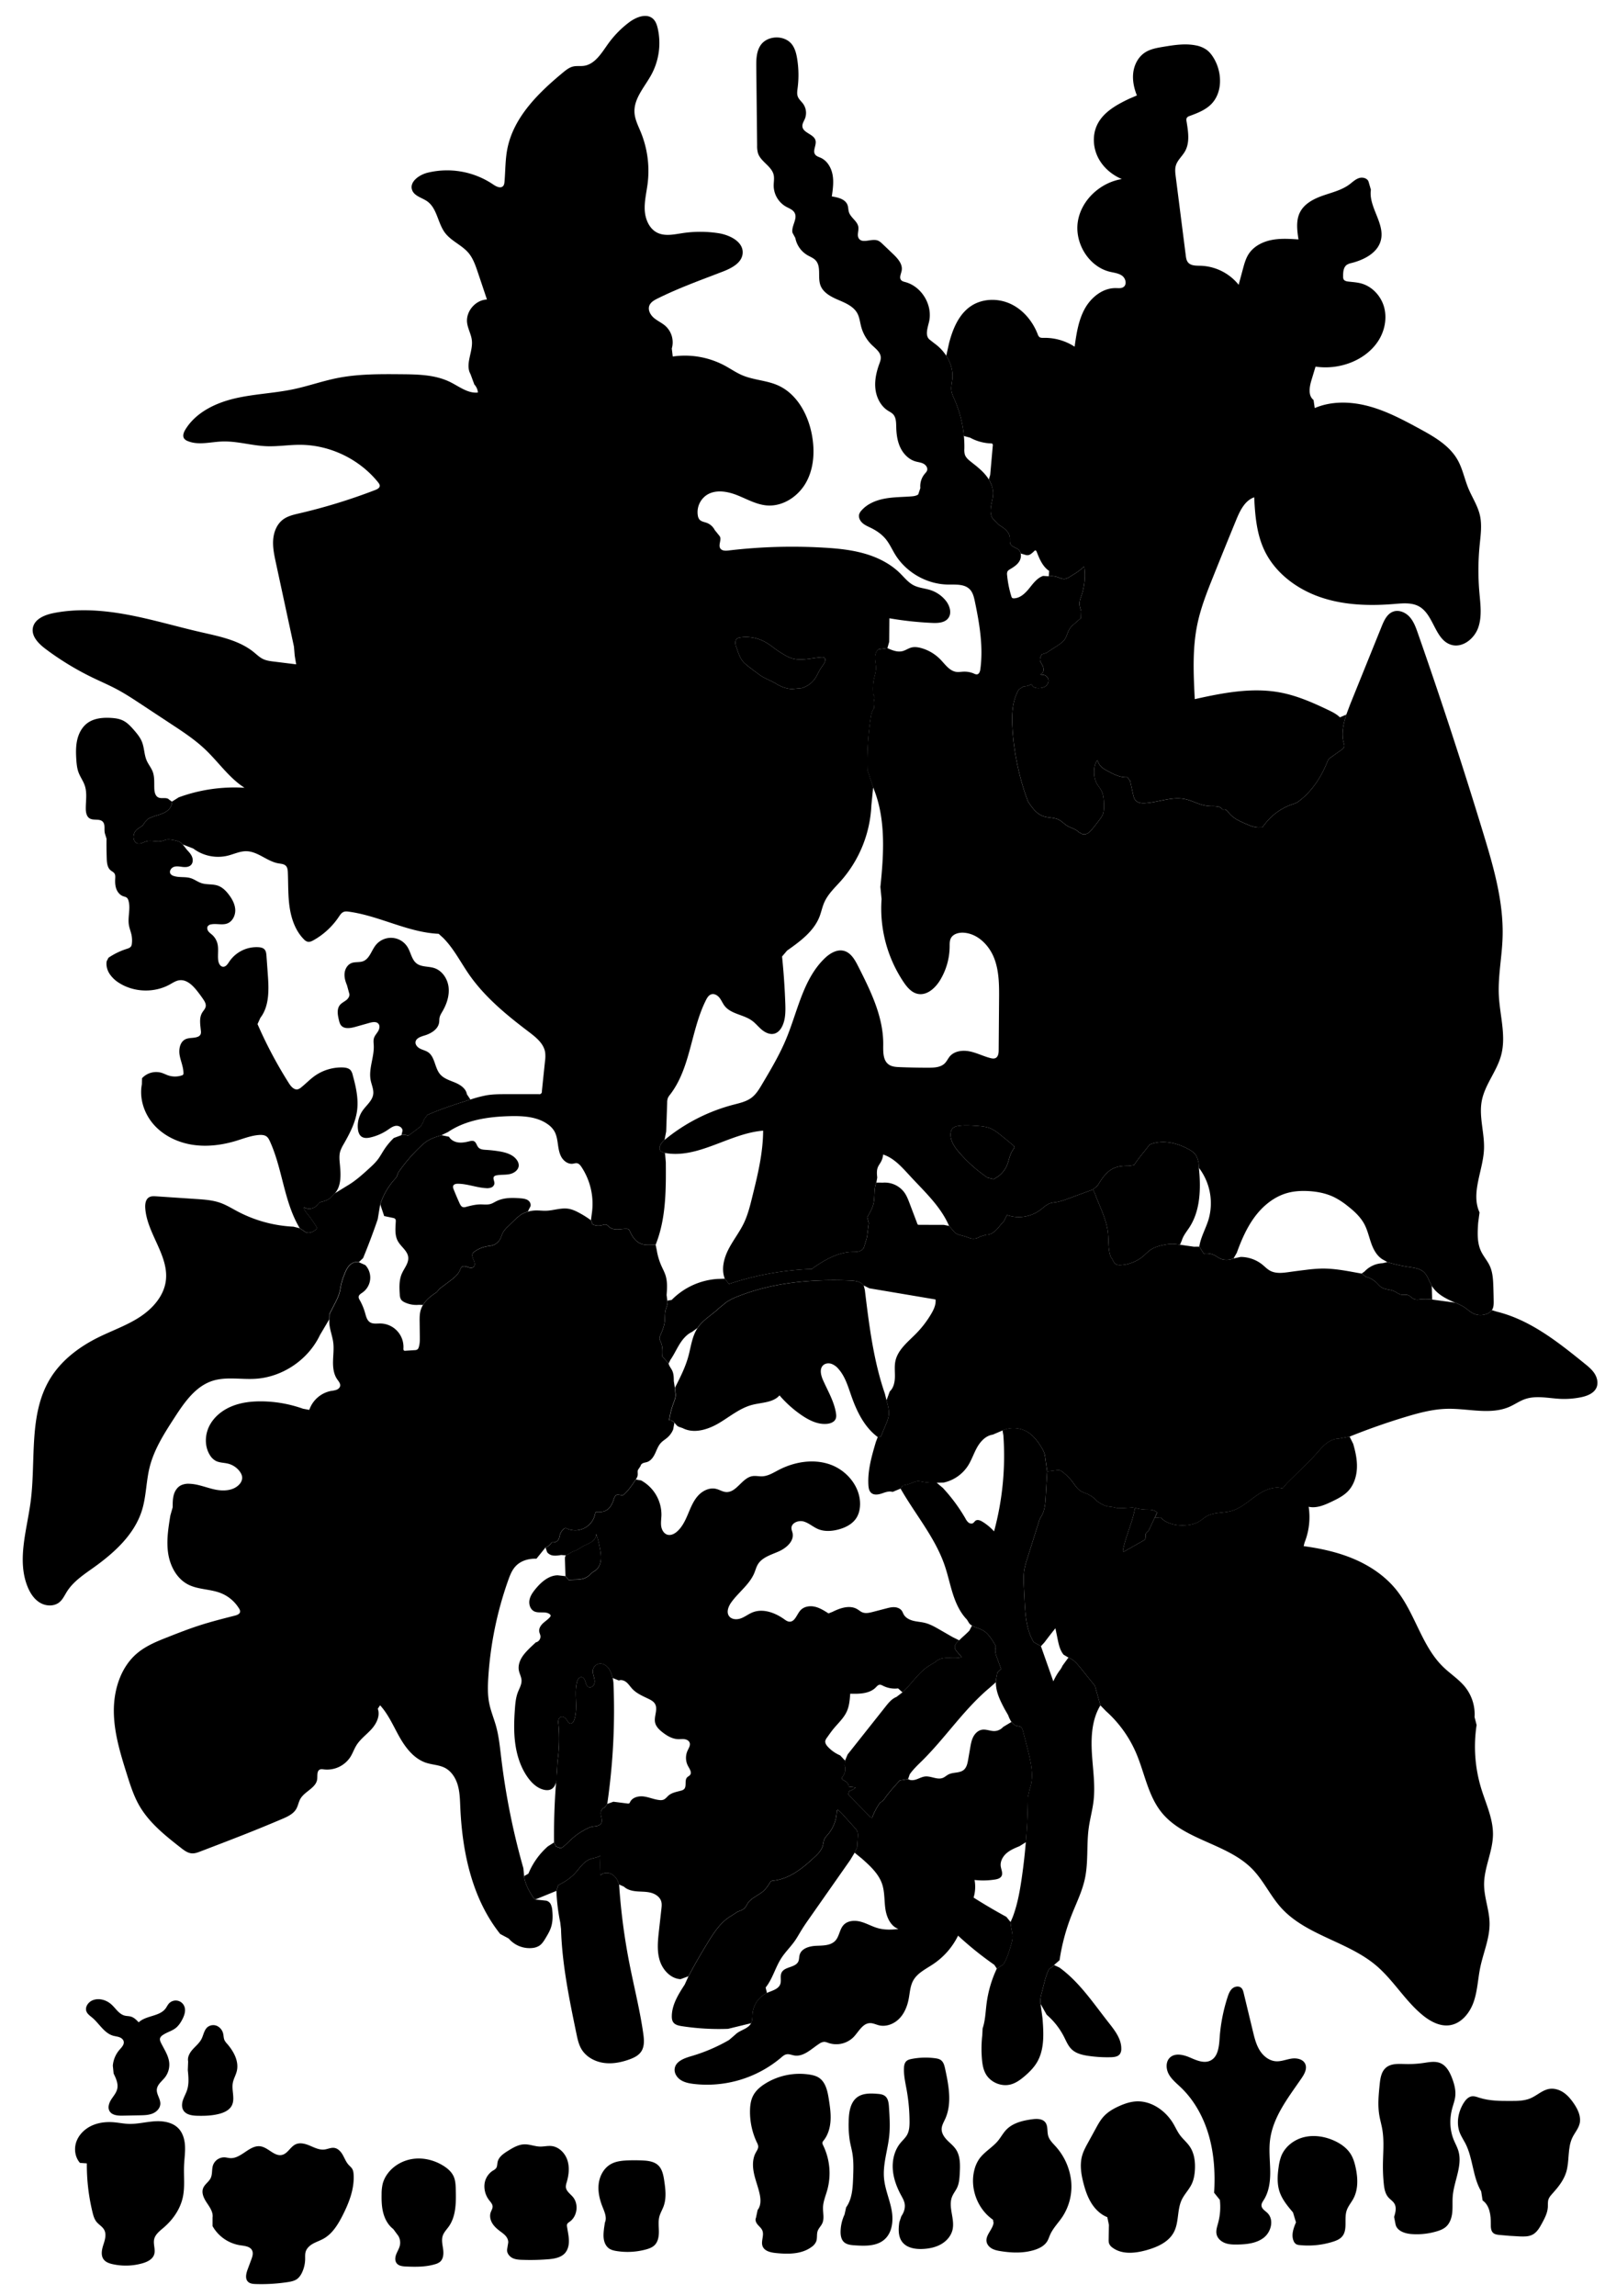 
<svg xmlns="http://www.w3.org/2000/svg" viewBox="0 0 2084 2979" id="illustration" preserveAspectRatio="xMidYMid meet">
    <title>Chenopodiaceæ</title>
    <path data-name="1" data-official="Chenopodium bonus Henricus" data-plain="Goosefoot, or Mercury" data-loc="England" d="M1151.11,1817.07c2,6.93,3.94,14.17,2.59,21.24a46.72,46.72,0,0,1-3,9l-7.2,17.32-3.79.1c-17.32-12.79-27.24-33.21-34.35-53.53-4.31-12.3-8.07-25.31-16.78-35a21.56,21.56,0,0,0-9-6.48c-3.56-1.17-7.8-.77-10.61,1.72-5.19,4.61-3.15,13-.33,19.39,6.21,14,14.3,27.47,16.77,42.57.42,2.61.66,5.37-.39,7.8-1.74,4-6.45,5.86-10.81,6.34-11.84,1.31-23.34-4.36-33.19-11.06a147.48,147.48,0,0,1-28.87-25.83c-8.42,9.59-23.14,9.07-35.49,12.3-16,4.18-29.06,15.37-43.31,23.78s-32.38,14-47,6.38l-4.51-1.56c-2.54-.83-4.17-3.21-5.92-5.22s-4.3-3.9-6.88-3.21a101.59,101.59,0,0,1,5.44-22c1.65-4.47,3.65-9.19,2.59-13.84l-.62-6.65c6.71-13.17,13.45-26.45,17.36-40.7,3.41-12.46,4.76-25.89,11.92-36.64s18.77-17,28-25.82l9.48-7.74a81.79,81.79,0,0,1,16.19-8c45.52-17.8,95.34-22,144.18-20.12,6.54.26,14,1.07,17.86,6.34l1.5,5.83c5.51,45.45,11.12,91.3,26,134.6ZM966.75,860.52c6,5.46,12.74,10,19.18,14.93,6,4.59,14.81,7.51,21.26,11.46s13.72,6.92,21.28,7.13l12.56-1.17a32.16,32.16,0,0,0,17.45-12.73c2.68-4,4.43-8.47,7-12.49,2.17-3.35,5-6.45,6-10.31a4,4,0,0,0,0-2.64c-.76-1.74-3.13-1.94-5-1.8-13.42,1-27.3,5.31-40,.77a51.46,51.46,0,0,1-8.9-4.47q-6-3.59-11.59-7.66c-3.59-2.6-7.08-5.35-10.88-7.62a52,52,0,0,0-34-6.77,9,9,0,0,0-3.53,1.07c-3.33,2.07-3.07,7-1.78,10.69C958.48,846.56,960.76,855.06,966.75,860.52Zm454.94,1327-18.27-22.69c-4.52-5.61-9.36-11.47-16.1-14l-7.62,10.45a31.28,31.28,0,0,1-4.23,6.9,78.1,78.1,0,0,0-7.78,13.58l-16.11-45.66-9.42-5.31c-9.76-16.36-10.94-36.26-11.88-55.29l-.75-15.19c-.4-8.06-.79-16.19.61-24.13a109.46,109.46,0,0,1,3.65-13.62q8.09-25.66,16.16-51.32l3.44-6c3.47-7.26,4-15.52,4.43-23.55q.9-16.2,1.81-32.39l-2.74-19.73c-.56-4.53-2.84-8.66-5.27-12.53-4.61-7.37-10.08-14.47-17.51-19a35.49,35.49,0,0,0-32.39-2l1.11,6.61a375.24,375.24,0,0,1-12.08,124.45,69.91,69.91,0,0,0-15.21-12.59c-2.71-1.66-6.31-3.1-8.88-1.24-1.19.86-1.9,2.29-3.13,3.08-1.81,1.17-4.31.63-6-.68a16.54,16.54,0,0,1-3.87-5.11,219.63,219.63,0,0,0-29.42-39.82l-8.1-6.85a82,82,0,0,1-18.64-1.26,23.54,23.54,0,0,0-6.62-.66,25.51,25.51,0,0,0-6.85,2.21,51.15,51.15,0,0,1-11.77,3.19l-3,4.12c19.09,33.51,45,63.61,57.44,100.11,4.12,12.07,6.68,24.61,10.59,36.75s9.34,24.1,18.22,33.24l2.92,4.74c4.17,5,11.41,5.77,17.13,8.85,7.11,3.82,11.62,11,15.8,17.94a8.86,8.86,0,0,1,1.33,3,13.3,13.3,0,0,1-.3,3.81c-.5,4,.93,8,2.33,11.76l5.19,14-4.91,4.66-1.41,7.26c-1.2,6.92-.11,14.08,2.08,20.75s5.45,12.93,8.69,19.15l4.61,8c2.24,6,5.41,12.79,11.65,14.12,1.44.31,3,.3,4.28,1,2,1.1,2.79,3.58,3.37,5.81l4.16,16c1.87,7.21,3.75,14.41,5.21,21.71,2.49,12.42,3.73,25.64-.78,37.48l-2.32,10.55a759.8,759.8,0,0,1-7.92,105.15c-2.48,17.09-5.59,34.21-11.7,50.37l-2.77,6.39c0,6.58,2.63,13,2.47,19.55-.09,4.18-1.31,8.24-2.52,12.24-2.43,8-4.9,16.12-9.37,23.19l-8.44,5.42A151.92,151.92,0,0,0,1281,2600c-1.38,10.77-1.63,21.82-5.13,32.11l-.44,8.78a156.21,156.21,0,0,0-.47,30.5c.55,6.67,1.57,13.45,4.76,19.33,6.11,11.3,20.46,17.4,32.84,14,6.83-1.89,12.71-6.24,18.09-10.86,6-5.18,11.73-10.89,15.78-17.73,9.91-16.71,8.73-37.49,7.25-56.86l-2.57-19.07c-.89-5,.41-10.2,1.71-15.16q1.53-5.85,3-11.71a105.18,105.18,0,0,1,5-15.57,9.32,9.32,0,0,1,1.82-3,20,20,0,0,1,3.1-2.09,10.27,10.27,0,0,0,2.86-2.83l7.17-6.25a265.44,265.44,0,0,1,15.38-57.9c6.18-15.83,13.94-31.2,17.51-47.81,4.64-21.62,2-44.16,5-66,1.61-11.67,4.84-23.08,6.22-34.78,2.48-20.91-1-42-2.17-63s.15-43.2,11.08-61.19Zm74-228.27a53,53,0,0,0-7.77-.45,57.62,57.62,0,0,1-14-2.18l-.54,2.13c-3.53,18.17-11.88,35.13-15.4,53.3l.89,1.62,25.64-14.53a6.45,6.45,0,0,0,2.07-1.58c1.68-2.19.12-5.62,1.48-8,.69-1.22,2-1.94,2.91-3a10.72,10.72,0,0,0,1.51-2.58q3.38-7.18,6.74-14.39l3.2-6.77A11.11,11.11,0,0,0,1495.65,1959.26ZM1924,1428.49c-3.94,20.76,3.84,42,2.86,63.1-1.28,27.7-17.34,56.44-5.76,81.64l-1.77,13.38c-.87,12.53-1.63,25.7,3.74,37.06,3.16,6.68,8.26,12.3,11.34,19,3.81,8.29,4.29,17.68,4.6,26.8q.3,9.33.45,18.67c.07,4.11,0,8.52-2.32,11.89a13.77,13.77,0,0,1-5.64,4.44,22.1,22.1,0,0,1-19.18-.43c-4-2.08-7.25-5.34-11-7.84a72,72,0,0,0-11.88-5.86c-11.69-4.95-23.86-11-30.36-21.89-3.61-6.06-5.35-13.48-10.68-18.11-5.09-4.44-12.28-5.29-19-6.29a197.42,197.42,0,0,1-28.12-6.33l-3.88-2.35c-8.23-3.83-13.31-12.31-16.47-20.83s-5-17.59-9.17-25.64c-5.1-9.74-13.42-17.37-22.09-24.13a100.25,100.25,0,0,0-16.87-11.06c-10.43-5.18-22.09-7.5-33.72-8.15-9.48-.54-19.11,0-28.24,2.65-16.83,4.86-31.08,16.61-41.54,30.66s-17.47,30.36-23.44,46.83l-4.15,7.24c-5.74,2.15-12.39,2.6-17.88-.12-2-1-3.75-2.34-5.67-3.43a23.86,23.86,0,0,0-15.19-2.8l-5.77-9c1.86-12.23,8.38-23.21,12-35.06a75.79,75.79,0,0,0-12.47-67.13l-.32-6.19c-1-4.09-2-8.33-4.65-11.62a25.3,25.3,0,0,0-7.45-5.79c-15.57-8.91-34.93-13.44-51.51-6.62l-7.16,9.2a198.79,198.79,0,0,0-13.15,17.43l-7.27,1c-6.43,0-13,.35-18.93,3-9.56,4.21-15.59,13.61-21.06,22.5l-6,5.22-33.09,12.1a79,79,0,0,1-14.59,4.3,52.46,52.46,0,0,0-7.71,1.35c-5,1.61-8.89,5.62-13.13,8.8a46.93,46.93,0,0,1-43.25,6.56l-4,8.15c-3.61,3.39-6.37,7.59-9.84,11.13s-8,6.49-13,6.31l-8.22,2.41a14.45,14.45,0,0,1-10.05,2.59c-3.16-.38-6.09-1.8-9.13-2.77-4.57-1.46-9.63-2-13.39-5l-7.53-8.69c-10.81-25.3-31.86-44.45-50.52-64.66-10.27-11.13-20.69-23.29-35.07-28a24.21,24.21,0,0,1-3,9.77c-1.25,2.24-2.87,4.29-3.84,6.66-1.74,4.23-1.29,9-.82,13.54l-1.18,6.49c-3.52,8.5-1.65,18.26-3.7,27.23-1.45,6.33-4.8,12-8.1,17.63l2,7.68q-.94,7.31-1.9,14.62a35.84,35.84,0,0,1-1.67,8l-2.87,9.28c-1.26,2.65-4.07,4.27-6.92,4.93s-5.83.54-8.76.64c-18.48.62-35.36,10.32-50.5,21l-1,1.1a381.43,381.43,0,0,0-108,19.44l-5.34-6.82c-4.77-12.26-1.29-26.28,4.67-38s14.28-22.14,20-34c5.21-10.82,8.13-22.58,11-34.24,7-28.24,14-56.81,14.1-85.91-43.87,3.52-84.15,36.85-127.45,28.94-2-.37-4.11-.88-5.54-2.34-4.05-4.13.49-10.83,4.95-14.51a233.24,233.24,0,0,1,89.29-45.73c8.23-2.15,16.85-4,23.65-9.09,5.93-4.48,9.88-11,13.68-17.42,11.46-19.3,23-38.68,31.56-59.43,14.77-35.65,21.74-76.6,49.33-103.59,6.84-6.7,16.22-12.58,25.48-10.13,8.94,2.36,14.11,11.44,18.29,19.69,16.29,32.11,33,65.8,32.7,101.81-.07,9.4-.5,20.63,7.18,26,4,2.82,9.16,3.16,14,3.36q19,.78,38,.73c7.43,0,15.68-.47,20.87-5.78,2.52-2.58,4-6,6.3-8.78,6-7.16,16.72-8.46,25.89-6.6s17.63,6.25,26.67,8.62c2.31.61,4.86,1.06,7,0,3.48-1.76,4-6.44,4-10.34l.51-65.51c.15-18.18.2-36.89-6.42-53.83s-21.59-31.92-39.75-32.94c-6.38-.36-13.68,1.63-16.52,7.36-1.62,3.28-1.45,7.12-1.48,10.78a85.49,85.49,0,0,1-12.59,43.75c-6.31,10.26-17.23,20-29,17.44-8-1.73-13.78-8.66-18.37-15.48a171.45,171.45,0,0,1-28.44-107.4l-1.53-15.83c4.48-43.51,7.4-89.11-9.53-129.44l-7.28-22.14a382.6,382.6,0,0,1,4.18-68.3,36,36,0,0,1,1.5-6.75,18.71,18.71,0,0,1,3-5.41l-.72-6.7,1-6.14a4.59,4.59,0,0,0,0-2.24,10.59,10.59,0,0,0-1-1.66,8.19,8.19,0,0,1-.7-3.71,74.46,74.46,0,0,1,.57-14.63c.94-5.61,3.09-11,3.16-16.73.06-4.34-1.11-8.61-1.22-13s1.13-9.12,4.74-11.53l11.21-1.57c6.22,2.77,13,5.61,19.65,4,4.11-1,7.65-3.67,11.75-4.73s8.65-.41,12.82.76a55.71,55.71,0,0,1,24.81,14.78c6.25,6.45,11.91,15,20.82,16.11,3.07.39,6.17-.2,9.26-.32a31.07,31.07,0,0,1,13.49,2.52,7.65,7.65,0,0,0,3.93,1c2.86-.38,4-3.88,4.35-6.73,3.94-29.24-1.07-58.89-7.1-87.77-1.19-5.71-2.59-11.73-6.67-15.9-7-7.13-18.45-6-28.43-6.15-27.35-.45-54-15.63-68.37-38.92-4.11-6.68-7.29-14-12.25-20.05-5.15-6.29-12-11-19.32-14.57-3.82-1.88-7.86-3.52-11-6.37s-5.35-7.29-4.16-11.39a13.62,13.62,0,0,1,3.1-5c7.6-8.58,18.85-13.13,30.11-15.22s22.81-2,34.24-2.86c3.22-.25,6.61-.64,9.21-2.56l2.73-8.24a25,25,0,0,1,5.62-18.4c1.21-1.44,2.63-2.81,3.17-4.62,1-3.44-1.62-7-4.82-8.66s-6.88-1.93-10.33-2.94c-8.79-2.57-15.73-9.76-19.64-18s-5.11-17.59-5.32-26.75c-.14-5.87-.16-12.44-4.27-16.63-1.8-1.83-4.17-3-6.34-4.33-9.36-5.91-14.93-16.7-16.33-27.68s1-22.15,4.74-32.55c1.09-3,2.33-6.08,2.11-9.27-.43-6.51-6.44-10.95-11.16-15.47a52,52,0,0,1-14.26-24.12c-1.56-5.85-2.13-12.07-5-17.39-5-9.06-15.37-13.38-24.87-17.44s-19.73-9.45-23.14-19.2c-3.67-10.5,1.42-24-6.21-32.14-2.88-3.06-7-4.54-10.63-6.66a33.18,33.18,0,0,1-15.67-22.32L1029,302c-1.82-8.69,7-18,2.74-25.85-2.21-4.1-7.1-5.75-11.17-8a31.83,31.83,0,0,1-16-27.14c0-4.67,1-9.41,0-14-2.59-11.49-16.82-17.07-20.39-28.3a34.41,34.41,0,0,1-1.1-10L982,87.71c-.12-9.86-.05-20.38,5.34-28.63,8.88-13.6,32-14.06,41.4-.83,3.72,5.23,5.29,11.67,6.32,18a131.89,131.89,0,0,1,.62,37.9c-.48,3.72-1.1,7.62.21,11.13,1.39,3.7,4.69,6.31,7,9.53a20.41,20.41,0,0,1,2.27,19.19c-1.35,3.34-3.66,6.57-3.29,10.16.88,8.51,14.84,9.76,17,18,1.63,6.11-4.15,13.39-.36,18.45,1.66,2.21,4.55,3,7.07,4.11,8.56,3.84,13.81,12.95,15.49,22.18s.32,18.73-1,28c8.12,1.2,17.72,3.55,20.45,11.3,1,2.91.84,6.14,1.77,9.09,2.35,7.39,11.25,11.72,12.25,19.4.65,4.91-2.14,10.41.5,14.6,4.61,7.33,16.4-.14,24.55,2.77,2.54.91,4.58,2.82,6.53,4.69l13.34,12.71c6.17,5.87,12.87,13.29,11.32,21.66-.78,4.23-3.5,9.07-.71,12.33,1.35,1.57,3.53,2.06,5.52,2.6,21.46,5.84,35.9,30.3,30.63,51.9-1.94,8-5.43,18.11,1.16,23l6.4,5c14.23,10.32,24.32,27.45,22.85,45-.46,5.5-2,11-1.17,16.45.58,3.76,2.27,7.24,3.8,10.72a152.24,152.24,0,0,1,12.91,64.19,23.83,23.83,0,0,0,.6,7.45c1.29,4.11,4.85,7,8.23,9.69,6.82,5.35,13.74,10.72,19.2,17.46s9.41,15.06,9.27,23.73c-.09,5.52-1.81,10.86-2.7,16.3s-.82,11.42,2.28,16l7.36,7.78c6.71,4,14.18,9.1,14.86,16.88.26,2.87-.46,6,.87,8.52,2,3.73,7.09,4.29,10.27,7.06,4,3.51,4,10.1,1.38,14.74s-7.32,7.75-11.92,10.47c-1.48.88-3.06,1.82-3.8,3.37a8.38,8.38,0,0,0-.41,4.37,135,135,0,0,0,5.53,27.72,4,4,0,0,0,1,1.94,3.57,3.57,0,0,0,2.43.6c8.16-.25,14.69-6.67,19.81-13s10.27-13.46,18-16.09l7.28.47a25.11,25.11,0,0,1,11.12,1c3.3,1.09,6.59,2.9,10,2.42a15.82,15.82,0,0,0,5.83-2.52c6.68-4,13.43-8.13,19-13.6a82.72,82.72,0,0,1-3.73,38.67,34,34,0,0,0-2.19,7.91c-.35,3.8.87,7.56,2.06,11.18l-.29,9.22-8.66,7.54a33.16,33.16,0,0,0-5.49,5.62c-3.12,4.43-3.89,10.19-7,14.62-2.37,3.37-5.91,5.71-9.37,8l-14.34,9.39-5.89,1.85c-1.32,2.43-2.69,5.1-2.27,7.84.31,2,1.52,3.73,2.52,5.49a12.62,12.62,0,0,1,2,7.24c-.24,2.53-2,5-4.46,5.53,1.94.52,4,.35,5.93,1a7.76,7.76,0,0,1,4.88,7.21,9.13,9.13,0,0,1-4.53,7.62,15.86,15.86,0,0,1-7,1.84,14.51,14.51,0,0,1-6.32-.69,6.47,6.47,0,0,1-4.1-4.57,16.87,16.87,0,0,1-10.19,3l-6.33,4.08c-8.89,15.09-9.4,33.59-8.28,51.06a330.7,330.7,0,0,0,17.12,85.86l3,8.39c5.16,7.76,10.91,16,19.7,19.12,6.68,2.37,14.37,1.43,20.65,4.73,3.8,2,6.71,5.36,10.37,7.62,5.09,3.14,11.65,4.17,15.51,8.74l2.19.83c2.25,2.05,5.83,2,8.55.63s4.77-3.72,6.7-6.07q5.17-6.29,10-12.88a27,27,0,0,0,3.64-6.11c1.24-3.26,1.26-6.84,1.25-10.33,0-7.12-.09-14.57-3.49-20.82-1.67-3.07-4.07-5.7-5.77-8.75-2.88-5.22-3.56-11.39-3.26-17.35.23-4.56,1.13-9.39,4.24-12.74a18.79,18.79,0,0,0,6,9.37,37.11,37.11,0,0,0,6.21,4c8.26,4.53,17.09,9.2,26.5,8.62l3.64,4.6,3.74,17c.71,3.27,1.54,6.73,3.94,9,3,2.89,7.57,3.22,11.72,3,17.39-1,34.62-8.79,51.69-5.31,8,1.63,15.26,5.64,23.13,7.7a48.75,48.75,0,0,0,11.59,1.58,44.62,44.62,0,0,1,7.93.41,9.57,9.57,0,0,1,6.29,3.84l1.6.06c2.71-.7,4.89,2.1,6.61,4.31,5.64,7.2,14.42,11,22.83,14.62,5.46,2.32,11.18,4.69,17.1,4.28l3.41,0c2-2.47,3.87-5,5.91-7.42a76,76,0,0,1,36.09-23.52l3.43-1.56c18.19-12.71,30.85-32.11,39.14-52.69a12.62,12.62,0,0,1,1.76-3.35,12.08,12.08,0,0,1,2.29-2L1741.84,973c1.48-1.07,3.06-2.28,3.54-4s-.14-3.34-.61-5c-3.47-12-.39-24.83,3.34-36.74l4.93-13.13,41-101.38c3.11-7.67,7-16.14,14.74-19.05,7.46-2.81,16.1.85,21.45,6.74s8.13,13.63,10.76,21.14q45.18,129,85,259.77c13.48,44.22,26.63,89.52,25,135.72-.87,25.23-6.14,50.31-4.78,75.52,1.4,25.74,9.64,51.91,2.89,76.79C1943.58,1390.09,1928,1407.37,1924,1428.49Zm-606.93,61-.62-2.53q-8.42-7.11-17-14c-4.2-3.36-8.5-6.73-13.48-8.78-5.85-2.41-12.29-2.86-18.6-3.29-7.77-.52-15.61-1-23.3.22a13.08,13.08,0,0,0-6.51,2.48c-2.43,2.07-3.3,5.48-3.3,8.67,0,9,5.72,17,11.66,23.76a189.24,189.24,0,0,0,36.37,32.13l7.92,1.83a34.88,34.88,0,0,0,17.45-18.22c2-5,2.92-10.39,5.15-15.28A36.14,36.14,0,0,1,1317.08,1489.5Z"></path>
    <path data-name="1a" data-official="" data-plain="Ovary and Styles" data-loc="" d="M146.5,2680.41a36,36,0,0,1,8.62-20.55c2.81-3.23,6.47-6.85,5.46-11-.64-2.66-3.12-4.5-5.7-5.42s-5.34-1.16-8-1.91c-11.61-3.34-17.85-15.6-27.08-23.39-2.93-2.47-6.38-4.74-7.66-8.35-1.84-5.21,1.89-11,6.79-13.59,8.26-4.31,18.91-1.44,25.79,4.84,5.62,5.12,9.86,12.57,17.23,14.43,2.64.67,5.44.51,8,1.27,4.07,1.17,7.2,4.35,10.12,7.42,9.77-9.14,27.26-7.34,35.09-18.18,1.37-1.89,2.34-4.07,3.86-5.85a12,12,0,0,1,20.31,3.33c2.24,5.57.05,11.91-2.76,17.22-2.17,4.09-4.78,8-8.42,10.91-5.22,4.09-12.09,5.58-17.4,9.56a7.56,7.56,0,0,0-2.84,3.43c-.7,2.1.22,4.36,1.19,6.35,4.1,8.32,9.68,16.31,10.62,25.54a27.06,27.06,0,0,1-5.52,19.13c-3.93,5-9.93,9.23-10.55,15.58s4.79,12.32,4.53,18.84c-.22,5.56-4.69,10.23-9.83,12.39s-10.85,2.3-16.42,2.41l-22.56.44c-6.4.13-14.06-.43-17.19-6-2.59-4.61-.61-10.46,2.23-14.92s6.58-8.55,7.79-13.7c1.6-6.79-1.57-13.71-4.66-20Z"></path>
    <path data-name="1b" data-official="" data-plain="Seed" data-loc="" d="M244.29,2674.87c-1.15-5.69,2.12-11.35,6-15.67s8.56-8.08,11.25-13.22,3.42-11.88,8-15.65a12,12,0,0,1,12.38-1.42,14.61,14.61,0,0,1,7.85,10c.65,2.84.55,5.88,1.77,8.53a20.23,20.23,0,0,0,3.36,4.58c8.59,9.85,15.64,22.86,12.54,35.56-1.28,5.21-4.19,9.95-5.15,15.23-1.79,9.86,3.3,20.85-1.49,29.65-3.06,5.62-9.39,8.63-15.57,10.31-9.37,2.54-19.2,2.88-28.91,2.64-6.8-.17-14.69-1.22-18.22-7.05-2.39-3.94-2-9-.52-13.37s3.84-8.39,5.28-12.77c2.73-8.32,1.9-17.33,1-26Z"></path>
    <path data-name="1c" data-official="" data-plain="Flower of C. album" data-loc="" d="M112.76,2807.21a259.6,259.6,0,0,0,7.3,63.18c1.09,4.51,2.38,9.14,5.31,12.74s7.58,6.08,9.89,10.26c3.2,5.8,1.05,13-1,19.27s-3.64,13.77.29,19.1c2.73,3.71,7.44,5.3,11.94,6.28a79.12,79.12,0,0,0,38.49-1.2c6.32-1.81,13.08-5.1,15.15-11.34s-1.36-13.2,0-19.66,7.34-11,12.44-15.35c12-10.28,21.46-23.92,24.8-39.34,2.94-13.56,1-27.64,1.64-41.51.36-8.26,1.61-16.5,1.22-24.76s-2.64-16.8-8.29-22.83c-7.72-8.26-20.13-10.2-31.41-9.43s-22.42,3.74-33.71,3.32c-6.28-.24-12.48-1.52-18.74-2.06-9.8-.84-19.91.23-28.85,4.32s-16.62,11.41-20,20.66-1.91,20.36,4.62,27.72Z"></path>
    <path data-name="1d" data-official="" data-plain="Section" data-loc="" d="M276,2877.6c1-6.86-3.39-13.19-7.26-18.95s-7.52-12.89-4.94-19.33c2-5.08,7.42-8.13,9.78-13.07,2.46-5.15,1.19-11.38,3.05-16.77a15.48,15.48,0,0,1,15-10.11c2.44.13,4.82.86,7.26,1,14.43.91,25.26-17.57,39.54-15.26,10.13,1.63,18,13.57,27.93,11.07,7.27-1.82,10.69-10.53,17.48-13.69,5.87-2.72,12.78-.7,18.74,1.83s12.1,5.62,18.53,4.9c4.35-.49,8.55-2.72,12.89-2.12,4.91.69,8.6,4.84,11.05,9.14s4.21,9.1,7.53,12.78c1.53,1.7,3.38,3.14,4.6,5.07,1.52,2.43,1.89,5.39,2,8.24.92,18.34-6.07,36.14-14.38,52.51-6,11.74-13.22,23.65-24.73,30.07-4.33,2.42-9.1,4-13.44,6.36s-8.39,5.94-9.77,10.7c-.89,3.07-.59,6.34-.65,9.54a42.4,42.4,0,0,1-3.75,16.69c-1.62,3.6-3.85,7.06-7.11,9.3s-7.63,3.14-11.73,3.77a227.82,227.82,0,0,1-41.5,2.51c-3.59-.11-7.52-.45-10.09-3-4.1-4-2.39-10.85-.39-16.24L326.3,2932c1.41-3.8,2.81-8.1,1.08-11.77-2.53-5.35-9.7-5.91-15.56-6.78A50.08,50.08,0,0,1,276,2888.62Z"></path>
    <path data-name="1e" data-official="" data-plain="Section of Seed" data-loc="" d="M510.65,2892.41c-6.57-5-10.77-12.65-12.92-20.63s-2.39-16.33-2.24-24.59a58.93,58.93,0,0,1,1.37-13.33,38.26,38.26,0,0,1,5.9-12.56c7.79-11.09,20.62-18.28,34.07-20s27.35,1.8,38.85,9c5.46,3.4,10.57,7.8,13.26,13.63,2.5,5.43,2.71,11.6,2.86,17.58.42,16.44.42,34.17-9.07,47.61-2.78,3.94-6.36,7.47-7.87,12.06-1.84,5.59-.26,11.64.52,17.47s.39,12.6-4.13,16.37a17.61,17.61,0,0,1-6.24,3c-12.22,3.72-25.24,3.56-38,3-4.39-.21-9.36-.76-12-4.26-2.46-3.24-2-7.88-.51-11.68s3.76-7.3,4.68-11.27a17.23,17.23,0,0,0-2-12.56Z"></path>
    <path data-name="2" data-official="Beta maritima" data-plain="Sea Beet" data-loc="Shores, England" d="M696.53,2022.6c-9.86-.42-20.27,2.5-27,9.7-4.75,5.06-7.34,11.73-9.66,18.27A463.6,463.6,0,0,0,634,2177.12c-.67,10.94-.94,22,1.18,32.78,2,10.24,6.14,19.94,8.93,30,3.7,13.33,5,27.17,6.68,40.9a921.6,921.6,0,0,0,28.76,143.32l1,10.34c.94,9.34,5.65,17.83,10.56,25.83,1.07,1.73,2.22,3.53,4,4.52l14.23,1.52a8.94,8.94,0,0,1,6,5.12,23.13,23.13,0,0,1,1.79,7.94c.65,7.21.6,14.61-1.66,21.49-1.63,5-4.35,9.48-7,13.95-2.26,3.74-4.64,7.61-8.31,10a20.52,20.52,0,0,1-8.74,2.86,35.44,35.44,0,0,1-30.86-12.23l-11.09-5.94C613,2463.8,600.19,2403.43,597.66,2345c-.42-9.56-.61-19.26-3.24-28.47s-8.1-18-16.59-22.49c-7.5-3.92-16.38-4-24.43-6.62-15.49-5.05-26.37-18.91-34.43-33.06s-14.43-29.56-25.45-41.56l-3,4.48c3.36,9-1.58,19.14-8,26.3s-14.6,12.92-19.7,21.11c-3,4.81-4.81,10.27-7.81,15.06A36.12,36.12,0,0,1,420.65,2296c-1.77-.23-3.64-.57-5.28.14-4.19,1.84-3,7.94-3.53,12.5-1.34,11.44-16.3,15.69-21.94,25.74-2.21,4-2.86,8.63-5.07,12.59-3.8,6.8-11.45,10.33-18.63,13.37q-25,10.64-50.27,20.6c-12.78,5-25.62,10-38.46,14.88l-17.14,6.57c-3.59,1.37-7.32,2.77-11.15,2.53-5.4-.33-10-3.81-14.28-7.15-20.27-15.87-41-32.3-53.91-54.6-7.32-12.66-11.79-26.73-16.18-40.68-8.42-26.76-16.85-54-17-82.08s9.07-57.51,30.64-75.45c11.76-9.77,26.26-15.5,40.49-21.08,12.68-5,25.37-9.93,38.3-14.17,15.72-5.15,31.77-9.22,47.8-13.29,2.9-.73,6.38-2.1,6.69-5.07a6.9,6.9,0,0,0-1.34-4.16,48.79,48.79,0,0,0-23.75-20c-13.66-5.37-29.4-4.41-42.44-11.14-14.72-7.59-23.32-23.91-25.83-40.28s.17-33,2.84-49.39l3-10.51c0-5.29,0-10.65,1.32-15.75s4.33-10,9-12.56a22,22,0,0,1,11.27-2.22c11.34.3,22,5.06,33.12,7.44s24.15,1.74,31.8-6.63a13.23,13.23,0,0,0,3.73-7.89c.19-3.26-1.3-6.4-3.24-9a27.15,27.15,0,0,0-15-10c-5.46-1.39-11.44-1.09-16.37-3.8a20.61,20.61,0,0,1-7.37-7.44c-6.95-11.18-6.59-26-.62-37.78s16.93-20.46,29.12-25.45,25.55-6.51,38.72-6.39a164.91,164.91,0,0,1,53.78,9.57l8.12,1.48a37.48,37.48,0,0,1,28.59-24.64,33.15,33.15,0,0,0,6.88-1.45c2.18-.88,4.19-2.63,4.59-4.94.56-3.19-2-6-3.82-8.65-4.64-6.69-5.59-15.27-5.42-23.41s1.31-16.33.26-24.41c-1.29-10-5.89-19.63-5-29.66l.19-7,6.39-12.4c2.68-5.18,5.38-10.42,6.84-16.07.89-3.45,1.31-7,2.1-10.47a86,86,0,0,1,4.07-12.5c1.65-4.22,3.47-8.51,6.61-11.78s7.9-5.36,12.27-4.15l8.25,3.69a23.74,23.74,0,0,1-3.87,35.69c-2.07,1.43-4.62,2.93-4.85,5.43-.14,1.54.69,3,1.45,4.33a75,75,0,0,1,6.89,16.52c1.29,4.54,2.47,9.69,6.46,12.22,3.78,2.39,8.64,1.53,13.11,1.55a30.46,30.46,0,0,1,30.25,32.27c-.06,1.06-.07,2.34.83,2.89a2.76,2.76,0,0,0,1.66.23l12.64-.82A5.94,5.94,0,0,0,542,1751a5.19,5.19,0,0,0,1.64-2.6c1.57-4.5,1.53-9.39,1.47-14.16l-.23-18.76c-.06-5.09-.11-10.27,1.28-15.17,2.93-10.26,11.73-17.72,20.74-23.42l4.11-4.76,12.45-9.33c5.54-4.15,11.33-8.62,13.93-15a9.51,9.51,0,0,1,1.93-3.57c2-1.82,5.1-1.07,7.62-.15s5.56,1.81,7.67.17c2.51-1.94,1.78-5.89.52-8.8s-2.79-6.33-1.21-9.08a8.31,8.31,0,0,1,2.59-2.52,39.7,39.7,0,0,1,16.57-6.68c1.9-.3,3.83-.46,5.7-.94a17,17,0,0,0,10.46-8.09c1.59-2.84,2.33-6.1,3.91-8.95a34.45,34.45,0,0,1,6.5-7.72l11.39-11.09,5.3-4.19a40.15,40.15,0,0,1,19.19-5.5c4.51-.13,9,.51,13.52.37,9.62-.28,19.13-4,28.65-2.64,5,.73,9.61,2.84,14,5.19a125.28,125.28,0,0,1,15.56,9.76l2.12,5.42a18.4,18.4,0,0,0,11.88,1.12c2-.48,4-1.29,5.92-.66,1.66.54,2.8,2,4.15,3.15,3,2.43,7.07,3,10.91,2.87s7.66-.88,11.5-.69a4.69,4.69,0,0,1,2.26.54,5.36,5.36,0,0,1,1.79,2.56c3,6.74,7.39,13.46,14.26,16.15,6,2.37,12.78,1.19,19.25,1.41l1.42,6.74a81.32,81.32,0,0,0,6,20.42c1.87,4.2,4.1,8.26,5.47,12.64,2.54,8.14,2,16.89,1.35,25.39l.93,7.3c1.19,3.62-.88,7.4-1.93,11.06-1.56,5.43-.88,11.22-1.61,16.82-.79,6.06-3.22,11.77-5.68,17.37a9.29,9.29,0,0,0-1,3.39c-.05,1.84,1,3.5,1.73,5.18,2.6,5.72,2.34,12.27,2,18.55l8.15,9.19c.7,3.38,3.2,6.07,4.68,9.19,2,4.21,2.06,9,2.09,13.72l1.31,8.38.62,6.65c1.06,4.65-.94,9.37-2.59,13.84a101.59,101.59,0,0,0-5.44,22c2.58-.69,5.12,1.2,6.88,3.21l-1.65,8.69a28,28,0,0,1-7.37,10.32c-2.8,2.45-6.08,4.34-8.6,7.07-3.53,3.83-5.23,8.93-7.45,13.64s-5.42,9.45-10.35,11.11c-1.68.56-3.47.73-5.11,1.39s-3.2,2-3.39,3.74l-3.51,5.32c-.62,2.38.15,4.93-.35,7.34a14.06,14.06,0,0,1-2.41,4.87c-4.41,6.62-8.87,13.29-14.63,18.78a6,6,0,0,1-2.26,1.56c-2.2.69-4.52-1.08-6.81-.75-3,.43-4.31,4-5.23,7-1.8,5.71-5,11.46-10.45,14-3.78,1.73-8.1,1.65-12.25,1.52l-1,1.24a26.36,26.36,0,0,1-36.89,20.29,4.35,4.35,0,0,0-1.63-.5,3.56,3.56,0,0,0-2.24,1,15.71,15.71,0,0,0-5.31,8.24,29.66,29.66,0,0,1-1.23,4.69,7.82,7.82,0,0,1-7.62,4.5,2.73,2.73,0,0,0-1.45.08,2.56,2.56,0,0,0-.9.92,16,16,0,0,1-7.33,5.72ZM237.22,1095.73c-3.26-4.15-9-5.21-14.22-6a22.14,22.14,0,0,0-5.85-.33c-2.52.31-4.85,1.49-7.33,2-6.38,1.42-13.19-1.42-19.52.23-2.22.58-4.28,1.69-6.47,2.39s-4.71.92-6.71-.22a7.66,7.66,0,0,1-3.35-4.89,12.65,12.65,0,0,1,3.32-11.92,41.76,41.76,0,0,1,5.83-4.18,11.34,11.34,0,0,0,4.63-5.33l4.54-4.76c3.92-2.38,8.4-3.63,12.79-5s8.82-2.9,12.43-5.74,6.27-7.24,5.91-11.81l-3.48-2.42c-3.14-3.81-9.61-.87-14.09-2.95-4-1.84-5.08-6.91-5.27-11.28-.32-7.46.53-15.19-2.1-22.18-1.93-5.1-5.59-9.38-7.78-14.38-3.32-7.57-3.06-16.29-6.05-24-2.33-6-6.49-11-10.71-15.86s-8.73-9.65-14.54-12.36c-4.7-2.19-10-2.86-15.13-3.17-10.69-.63-22.12.4-30.7,6.79-6.88,5.12-11.13,13.2-13.07,21.56s-1.77,17-1.22,25.62c.38,5.77.94,11.61,3,17,2.21,5.87,6.07,11,8.06,17,3.13,9.4,1.24,19.62,1.25,29.52,0,4.83.9,10.39,5,12.89,5.12,3.1,12.88,0,17,4.25,3.84,4,1.27,10.66,3,15.9l1.93,6.21q-.19,13,.29,26c.2,5.42.8,11.49,5,15,1.7,1.42,3.91,2.33,5.09,4.21s1,4.32.89,6.56c-.25,4.43-.11,9,1.38,13.16s4.51,8,8.66,9.57c1.89.71,4.05,1,5.46,2.47a7.45,7.45,0,0,1,1.6,3c3.28,10.33-1.13,21.65.73,32.33.7,4,2.28,7.87,3.18,11.86a35.58,35.58,0,0,1,.62,12,8.33,8.33,0,0,1-.95,3.36c-1.22,2-3.72,2.81-6,3.53a91.58,91.58,0,0,0-23.42,11.4l-2.32,4.52c-1,5.71.67,11.69,3.85,16.54A40.47,40.47,0,0,0,155,1275.67c19.38,12.12,45.34,12.86,65.36,1.85,4.08-2.25,8.09-5,12.71-5.56,8.86-1.1,16.48,6,22.09,12.91q4.63,5.72,8.76,11.83c1.86,2.76,3.71,5.91,3.19,9.2-.5,3.12-3,5.47-4.62,8.18-4.12,6.88-2.41,15.57-1.66,23.56a8.57,8.57,0,0,1-.56,4.9,6.67,6.67,0,0,1-3.4,2.75c-5.11,2.13-11.23.85-16.2,3.3-7.07,3.5-8.78,13-7.4,20.74s4.91,15.17,4.93,23.06a2.65,2.65,0,0,1-2.25,3.11,28,28,0,0,1-17.72-.09c-2.79-1-5.41-2.36-8.22-3.26a25,25,0,0,0-25.55,6.91l-.24,7.84c-3.6,18.76,3.14,38.76,15.94,52.94s31.11,22.77,50,25.65,38.31.36,56.59-5.19c9.81-3,19.51-6.85,29.74-7.56,3.36-.23,7,0,9.69,2,2,1.54,3.22,3.92,4.28,6.24,16.56,36.25,18.16,78.61,38.75,112.73l6.22,4.18c2.36,1.91,5.76,2.1,8.64,1.17a22.4,22.4,0,0,0,7.64-4.81l.05-1.1a162.7,162.7,0,0,0-13.19-18.73c-1.88-2.31-3.93-4.88-3.75-7.85a13.69,13.69,0,0,0,16.77-2.47c1.15-1.29,2.08-2.82,3.54-3.73a13.67,13.67,0,0,1,4.14-1.34,26.52,26.52,0,0,0,9.87-4.65l5.65-5.86c9-10.21,7.68-25.6,6.39-39.17-.48-5-.87-10.15.49-15a44.32,44.32,0,0,1,4.54-9.69c7.82-13.74,15.44-28.08,17.46-43.76,2-15.47-1.61-31.06-5.73-46.1a15.15,15.15,0,0,0-2.61-5.94c-2.45-2.92-6.63-3.59-10.44-3.71a60.1,60.1,0,0,0-36.46,11.12c-6.18,4.43-11.45,10-17.38,14.74a11.5,11.5,0,0,1-4.27,2.44c-4.87,1.18-8.95-3.59-11.63-7.82a561,561,0,0,1-40.77-76.77l3.65-8.06c12-15.61,11.12-37.27,9.66-56.93L346,1240.33c-.22-3-.57-6.36-2.71-8.53-1.88-1.92-4.74-2.48-7.42-2.69a42.71,42.71,0,0,0-38.19,18.73c-2,3-4.33,6.75-7.95,6.63-3.85-.14-5.93-4.62-6.4-8.44-.89-7.28.79-14.83-1.07-21.92a22.68,22.68,0,0,0-6.61-10.9c-1.75-1.59-3.76-2.92-5.15-4.83s-2-4.65-.66-6.59a6.7,6.7,0,0,1,4.44-2.36c7-1.3,14.48,1.36,21.06-1.24s10.43-10.4,10.11-17.63-3.93-13.91-8.31-19.66c-3.76-5-8.37-9.58-14.23-11.65-6.86-2.41-14.58-1-21.48-3.34-4.76-1.58-8.84-4.81-13.61-6.33-7.22-2.31-15.31-.51-22.47-3a7.47,7.47,0,0,1-3.93-2.66c-2.12-3.19.64-7.72,4.25-9s7.57-.44,11.37,0,8.11.3,10.83-2.38,2.92-7,1.56-10.57-4-6.35-6.58-9.09Z"></path>
    <path data-name="2a" data-official="" data-plain="Flower" data-loc="" d="M659.64,2911.5c.9-3.36-.49-7-2.69-9.7s-5.14-4.68-7.91-6.78c-3.83-2.89-7.5-6.16-9.94-10.29s-3.53-9.26-2-13.81c.89-2.63,2.63-5.1,2.51-7.88-.14-3-2.44-5.43-4.29-7.83a29.49,29.49,0,0,1-6.28-20.44,24.1,24.1,0,0,1,10.88-18.12,14.5,14.5,0,0,0,4.08-3c1.78-2.27,1.5-5.45,2.12-8.26,1.41-6.51,7.51-10.74,13.15-14.28,6.64-4.15,13.72-8.39,21.56-8.62,6.83-.19,13.41,2.71,20.24,2.89,5,.13,10-1.19,14.93-.69,9.7,1,17.66,9.06,20.7,18.32s1.86,19.42-.89,28.78a17.55,17.55,0,0,0-1.1,6c.34,5.38,5.63,8.82,9.11,12.94,7.81,9.24,5.86,25-4,32.08-1.45,1-3.14,2.06-3.59,3.79a6.26,6.26,0,0,0,0,2.44c.81,5.94,2.27,11.82,2.45,17.82s-1.11,12.34-5.12,16.81c-5,5.56-13,7.11-20.42,7.84a289.39,289.39,0,0,1-33.58.89c-4.88-.1-10-.27-14.31-2.48s-7.76-7.1-6.67-11.86Z"></path>
    <path data-name="3" data-official="Spinacia oleracea" data-plain="Spinage" data-loc="South Europe" d="M774,1989.89a126.63,126.63,0,0,1,5.56,22.86c.67,4.59,1.09,9.3.2,13.86s-3.26,9-7.16,11.52c-1.06.68-2.21,1.22-3.23,2a34.11,34.11,0,0,0-3.33,3.15,21.93,21.93,0,0,1-9.46,5.34,43.7,43.7,0,0,1-9.76,1.07l-8.59.3-4-4.94q-.35-10.77-.68-21.53c-.07-2,0-4.18,1.48-5.43a10.63,10.63,0,0,1,2.69-1.3c1.67-.75,3-2,4.66-2.9a47.46,47.46,0,0,1,4.93-1.92c3.52-1.41,6.51-3.87,9.82-5.71,3.68-2,7.79-3.35,11.25-5.76S774.67,1994.06,774,1989.89Zm-45.68,408.23a3.11,3.11,0,0,0,1.44-.66c4.13-2.87,7.55-6.63,11.23-10.05a88.92,88.92,0,0,1,21.1-14.59,28.35,28.35,0,0,1,6.56-2.5c2.12-.46,4.32-.5,6.44-1a8.44,8.44,0,0,0,5.42-3.27c2.72-4.23-1.1-9.79-.28-14.74a8.09,8.09,0,0,1,5.26-6.19l3-4.45a841.1,841.1,0,0,0,8-157.78l-.9-5.59c-1.32-4.47-2.7-9-5.51-12.77s-7.4-6.47-12-5.77a10,10,0,0,0-8.14,7.94c-.55,3.08.39,6.19,1.2,9.21s1.49,6.26.45,9.2-4.46,5.25-7.32,4c-2.54-1.11-3.38-4.23-4.14-6.9s-2.3-5.73-5.07-6c-3.17-.25-5.16,3.35-5.92,6.44-4,16,1.87,33.59-3.59,49.18-.77,2.19-2.25,4.64-4.57,4.6s-3.61-2.3-4.76-4.19c-1.71-2.79-4.73-5.63-7.82-4.56a5.52,5.52,0,0,0-3.26,4.11,17.17,17.17,0,0,0,0,5.45,202.71,202.71,0,0,1-1.26,48.23l-.76,14.45a895,895,0,0,0-3.75,90.87l2.49,5.16,5.25,1.84A3.33,3.33,0,0,0,728.33,2398.12Zm553.94-870,7.92,1.83a34.88,34.88,0,0,0,17.45-18.22c2-5,2.92-10.39,5.15-15.28a36.14,36.14,0,0,1,4.29-7l-.62-2.53q-8.42-7.11-17-14c-4.2-3.36-8.5-6.73-13.48-8.78-5.85-2.41-12.29-2.86-18.6-3.29-7.77-.52-15.61-1-23.3.22a13.08,13.08,0,0,0-6.51,2.48c-2.43,2.07-3.3,5.48-3.3,8.67,0,9,5.72,17,11.66,23.76A189.24,189.24,0,0,0,1282.27,1528.15ZM817.11,2547a805.43,805.43,0,0,1-13.24-101.7l-2.1-5.4c-2.16-3.94-5.45-7.42-9.68-8.94s-9.41-.76-12.45,2.55q-.63-12.79-.1-25.61c-4.06,2.76-9.32,2.91-13.86,4.76-8.58,3.47-13.47,12.32-19.89,19-5.95,6.18-13.44,10.64-21,14.63l-2.33,7.29a249.66,249.66,0,0,0,5,41l1,8.5c1.34,45.81,10.7,91,20,135.84,1.43,6.87,2.91,13.87,6.47,19.91,5.82,9.88,16.78,16,28.09,17.84s23-.37,33.77-4.2c6.06-2.14,12.25-5.07,15.81-10.42,4.48-6.74,3.74-15.56,2.6-23.57C830.8,2607.7,823.07,2577.53,817.11,2547ZM2070.4,1782.27c-3.36-5.2-8.26-9.19-13.08-13.08-34.61-28-70.76-56.69-114-67.22l-6.19-1.93a13.77,13.77,0,0,1-5.64,4.44,22.1,22.1,0,0,1-19.18-.43c-4-2.08-7.25-5.34-11-7.84a72,72,0,0,0-11.88-5.86l-29.85-4.06a73,73,0,0,0-16.32-.09,15.65,15.65,0,0,1-6.14-.07c-3.68-1.09-6.08-5-9.82-5.85-2.16-.5-4.42.11-6.63-.1-4.08-.38-7.35-3.42-11.13-5-5-2.11-10.9-1.72-15.51-4.56-2.58-1.6-4.49-4.06-6.67-6.17a31,31,0,0,0-13.82-7.71l-5.5-4.12c-17.37-3.08-34.8-6.87-52.44-6.51a198.37,198.37,0,0,0-19.92,1.66q-10.8,1.29-21.55,2.8c-8.48,1.2-17.66,2.38-25.15-1.77-3.6-2-6.46-5-9.65-7.65a45.44,45.44,0,0,0-28.47-10.15l-9.12,2c-5.74,2.15-12.39,2.6-17.88-.12-2-1-3.75-2.34-5.67-3.43a23.86,23.86,0,0,0-15.19-2.8l-5.77-9-7,.09-18.1-2.6a75,75,0,0,0-9.56-1,56.12,56.12,0,0,0-12.24,1.41c-6,1.25-12,3-17,6.62-3.06,2.19-5.64,5-8.49,7.44a49.88,49.88,0,0,1-29.24,11.9c-2.3.14-4.75.09-6.71-1.12-2.18-1.35-3.33-3.84-4.36-6.18l-2.38-3.52c-3.62-10-2.38-21-3.58-31.5-2-17.78-11-33.91-17-50.74l-2.32-4.94-33.09,12.1a79,79,0,0,1-14.59,4.3,52.46,52.46,0,0,0-7.71,1.35c-5,1.61-8.89,5.62-13.13,8.8a46.93,46.93,0,0,1-43.25,6.56l-4,8.15c-3.61,3.39-6.37,7.59-9.84,11.13s-8,6.49-13,6.31l-8.22,2.41a14.45,14.45,0,0,1-10.05,2.59c-3.16-.38-6.09-1.8-9.13-2.77-4.57-1.46-9.63-2-13.39-5l-7.53-8.69-6.85-1.34-32.41-.06a2.24,2.24,0,0,1-1-.16,2.3,2.3,0,0,1-1-1.35l-9.94-26.22c-1.85-4.88-3.74-9.82-6.75-14.09a31.52,31.52,0,0,0-27.74-12.93l-8.73-.08c-3.52,8.5-1.65,18.26-3.7,27.23-1.45,6.33-4.8,12-8.1,17.63l2,7.68q-.94,7.31-1.9,14.62a35.84,35.84,0,0,1-1.67,8l-2.87,9.28c-1.26,2.65-4.07,4.27-6.92,4.93s-5.83.54-8.76.64c-18.48.62-35.36,10.32-50.5,21l-1,1.1a381.43,381.43,0,0,0-108,19.44l-5.34-6.82-9.7.31a91.78,91.78,0,0,0-59.25,27.18l-5.66,1c1.19,3.62-.88,7.4-1.93,11.06-1.56,5.43-.88,11.22-1.61,16.82-.79,6.06-3.22,11.77-5.68,17.37a9.29,9.29,0,0,0-1,3.39c-.05,1.84,1,3.5,1.73,5.18,2.6,5.72,2.34,12.27,2,18.55l8.15,9.19,2.36-4.86c4.43-6.34,7.63-13.43,11.7-20s9.22-12.81,16.21-16.11l7.09-5.07c7.07-10.61,18.77-17,28-25.82l9.48-7.74a81.79,81.79,0,0,1,16.19-8c45.52-17.8,95.34-22,144.18-20.12,6.54.26,14,1.07,17.86,6.34l7.5,3.77,86,14.5c.73,6.64-2.32,13.09-5.72,18.85a133.06,133.06,0,0,1-19.55,25.44c-10.65,10.83-23.86,21-26.9,35.88-1.37,6.69-.45,13.61-.61,20.44s-1.66,14.15-6.7,18.75l-4.21,11.59c2,6.93,3.94,14.17,2.59,21.24a46.72,46.72,0,0,1-3,9l-7.2,17.32-3.79.1-2.38,6.22c-5.4,18.26-10.86,37-9.72,56,.22,3.7.87,7.74,3.67,10.17,3.62,3.15,9.16,2.26,13.71.74s9.43-3.5,14-2l10.34-4.31,3-4.12a51.15,51.15,0,0,0,11.77-3.19,25.51,25.51,0,0,1,6.85-2.21,23.54,23.54,0,0,1,6.62.66,82,82,0,0,0,18.64,1.26l9.08-.22a50.36,50.36,0,0,0,31.58-21.82c4.84-7.55,7.56-16.26,12-24.06s11.3-15.06,20.18-16.31l12.78-5.44a35.49,35.49,0,0,1,32.39,2c7.43,4.51,12.9,11.61,17.51,19,2.43,3.87,4.71,8,5.27,12.53l2.74,19.73,14.71-1.82c3,.29,5.53,2.39,7.8,4.41a76.54,76.54,0,0,1,8,7.83c4.63,5.5,8.05,12.45,14.41,15.8a58,58,0,0,0,5.89,2.39,37,37,0,0,1,14.26,10.15l4.47,2.83a27.2,27.2,0,0,0,9.5,3.78c2.53.48,5.11.6,7.63,1.11,1.81.38,3.59,1,5.43,1.15l6.43-.1,12.19-.8,3.58.56a57.62,57.62,0,0,0,14,2.18,53,53,0,0,1,7.77.45,11.11,11.11,0,0,1,6.75,3.55l-3.2,6.77,7.7-.6c7.45,8.12,19.35,10.59,30.37,10.22,6.86-.22,13.87-1.44,19.74-5,3.35-2,6.25-4.77,9.65-6.73,9.59-5.49,21.58-4,32.23-6.93,12-3.35,21.53-12.15,31.67-19.37s22.71-13.24,34.7-9.89l5.45-6.43,24.94-24.61c4.24-4.19,8.49-8.38,12.48-12.82,4.19-4.66,8.12-9.61,12.95-13.61s10.76-7,17-7.06l14.2-2.71q35.75-14.4,72.68-25.55c17.69-5.34,35.77-10.14,54.24-10.52,27.33-.56,56.18,8.34,81.13-2.83,6.61-3,12.61-7.24,19.44-9.65,14.55-5.14,30.49-1.19,45.89-.43a109.39,109.39,0,0,0,26.66-2c8.38-1.66,17.56-5.2,20.73-13.13C2075.38,1794.2,2073.76,1787.47,2070.4,1782.27ZM853.56,1609.18l-2.19,6c-6.47-.22-13.22,1-19.25-1.41-6.87-2.69-11.28-9.41-14.26-16.15a5.36,5.36,0,0,0-1.79-2.56,4.69,4.69,0,0,0-2.26-.54c-3.84-.19-7.66.56-11.5.69s-7.93-.44-10.91-2.87c-1.35-1.11-2.49-2.61-4.15-3.15-1.92-.63-4,.18-5.92.66a18.4,18.4,0,0,1-11.88-1.12l-2.12-5.42,1.15-8.84A86.64,86.64,0,0,0,755,1514.25c-1.43-2.14-3.21-4.39-5.75-4.84-1.84-.32-3.68.38-5.53.63-6,.79-11.69-3.32-14.69-8.51s-3.86-11.33-4.7-17.27-1.8-12.07-5-17.17a29.45,29.45,0,0,0-8-8.19c-13.77-9.92-31.88-11-48.85-10.6-28.17.67-57.43,4.86-80.79,20.63l-8.61,4.13c-7,2.18-14.18,4.42-20.16,8.71a58.49,58.49,0,0,0-5.79,4.89,211.17,211.17,0,0,0-30.16,35l-2.16,6a90.5,90.5,0,0,0-21.16,35.23l-3.21,19.22q-8.7,25.5-19,50.43l-5.56,5.24c-4.37-1.21-9.13.88-12.27,4.15s-5,7.56-6.61,11.78a86,86,0,0,0-4.07,12.5c-.79,3.47-1.21,7-2.1,10.47-1.46,5.65-4.16,10.89-6.84,16.07l-6.39,12.4-.19,7-11.93,20.12c-15.27,32.27-49,55-84.69,56.9-18.44,1-37.52-3-55.07,2.68-22.12,7.23-36.44,28.08-49.1,47.61-13.18,20.32-26.57,41.14-32.39,64.65-4.51,18.19-4.3,37.39-9.8,55.31-9.73,31.71-36,55.45-63,74.73-12.71,9.07-26.22,17.94-34.55,31.14-3,4.78-5.39,10.17-9.75,13.75-7,5.73-17.65,5.23-25.37.55s-12.82-12.73-16.14-21.12c-13.72-34.63-.64-73.26,4.2-110.19,7-53.73-2.94-112.54,25.05-158.94,14.33-23.75,37.33-41.27,62.16-53.64,17.92-8.94,37.09-15.52,53.93-26.38s31.6-27.19,34.3-47c4.48-33-24.67-61.83-26.68-95-.31-5.12.53-11.14,5-13.73,2.72-1.6,6.08-1.44,9.22-1.23l51.85,3.47c10.64.71,21.45,1.45,31.5,5,7.9,2.82,15.08,7.3,22.5,11.21a172.65,172.65,0,0,0,72.35,19.7l8.09,2,6.22,4.18c2.36,1.91,5.76,2.1,8.64,1.17a22.4,22.4,0,0,0,7.64-4.81l.05-1.1a162.7,162.7,0,0,0-13.19-18.73c-1.88-2.31-3.93-4.88-3.75-7.85a13.69,13.69,0,0,0,16.77-2.47c1.15-1.29,2.08-2.82,3.54-3.73a13.67,13.67,0,0,1,4.14-1.34,26.52,26.52,0,0,0,9.87-4.65l5.65-5.86,15.71-9.67c10.47-6,19.56-14.16,28.5-22.29,4.27-3.89,8.56-7.83,12-12.46,2.75-3.67,4.93-7.73,7.41-11.59a88.18,88.18,0,0,1,13.07-15.89l9.8-3.64a12.36,12.36,0,0,1,6.61,0,5.17,5.17,0,0,0,2.41.34,4.34,4.34,0,0,0,1.51-.81q7.32-5.34,14.45-10.93l2.66-4.4,2.11-5.17,3.84-5.21c18.13-8,37-14.06,55.92-20a155.88,155.88,0,0,1,21.39-5.63c8.49-1.4,17.14-1.4,25.74-1.39l41.73,0a3.35,3.35,0,0,0,4.07-3.82q2-19.49,4.06-39a44.8,44.8,0,0,0,.21-11.33c-1.75-11.49-11.83-19.58-21.09-26.6-28.78-21.81-57.19-45-77.81-74.69-11-15.88-19.82-33.55-33.45-47.27l-5.92-5.39c-40.06-1.8-76.78-23.25-116.5-28.71-2.32-.32-4.77-.57-6.94.31-2.81,1.13-4.56,3.89-6.25,6.4A96.2,96.2,0,0,1,407.15,1220c-2.37,1.32-5,2.58-7.7,2a10.68,10.68,0,0,1-5.05-3.33c-10.68-10.86-16-26-18.28-41s-1.73-30.38-2.37-45.59c-.13-3-.42-6.32-2.51-8.51-2.4-2.52-6.26-2.68-9.69-3.27-14.77-2.53-26.72-15.54-41.7-15.76-8.33-.12-16.11,3.81-24.2,5.8a53.71,53.71,0,0,1-44.72-9.29l-13.71-5.29c-3.26-4.15-9-5.21-14.22-6a22.14,22.14,0,0,0-5.85-.33c-2.52.31-4.85,1.49-7.33,2-6.38,1.42-13.19-1.42-19.52.23-2.22.58-4.28,1.69-6.47,2.39s-4.71.92-6.71-.22a7.66,7.66,0,0,1-3.35-4.89,12.65,12.65,0,0,1,3.32-11.92,41.76,41.76,0,0,1,5.83-4.18,11.34,11.34,0,0,0,4.63-5.33l4.54-4.76c3.92-2.38,8.4-3.63,12.79-5s8.82-2.9,12.43-5.74,6.27-7.24,5.91-11.81l8.83-5.56a210.3,210.3,0,0,1,85.48-12.4c-20-12.77-33.7-33.25-50.93-49.63-13.35-12.7-28.83-22.91-44.21-33l-39-25.72c-10.11-6.66-20.23-13.33-30.89-19.06S130.57,884.29,119.64,879a372.82,372.82,0,0,1-60.18-36.7c-9.11-6.81-18.86-16.42-16.77-27.6,2.12-11.41,15.19-16.81,26.58-19.1,31.81-6.38,64.81-3.85,96.7,2.1S229,813,260.64,820.24c24.18,5.57,49.71,10.45,69,26.09,3.85,3.13,7.45,6.69,11.93,8.84,4.33,2.08,9.19,2.7,13.95,3.29l29.06,3.59q-1-5.65-1.91-11.33l-1-11.74L358.22,730.24c-2.11-9.8-4.24-19.77-3.52-29.77s4.7-20.23,12.71-26.27c6.09-4.6,13.81-6.33,21.25-8.06a741.33,741.33,0,0,0,98.71-30.37c2.61-1,5.66-2.63,5.72-5.42,0-1.62-1-3-2-4.3-24.38-30.39-62.94-48.89-101.9-48.88-14.43,0-28.8,2.39-43.22,1.83-19.45-.77-38.54-6.9-58-6.1-14.94.61-30.6,5.19-44.36-.64a10,10,0,0,1-4.51-3.21c-2.36-3.42-.57-8.11,1.6-11.65,13.45-22.06,38.67-34.34,63.81-40.29s51.25-6.73,76.52-12.05c19-4,37.45-10.57,56.51-14.4,27.33-5.49,55.45-5.28,83.33-5.05,21.73.18,44.32.56,63.78,10.2,11.67,5.79,23,15,35.93,13.52a17.82,17.82,0,0,0-4.68-10.42l-5-13.51c-7.24-12.95,3.41-28.89,1.81-43.63-.86-7.92-5.26-15.12-6.21-23-1.77-14.75,10.94-29.59,25.78-30.13q-5.92-17.67-11.87-35.34c-3-8.82-6.05-17.86-12-25-8.67-10.31-22.47-15.42-30.58-26.16-9.53-12.64-10.16-31.69-23.06-40.86-6.74-4.79-16.55-6.68-19.55-14.39-4.13-10.64,8.74-19.95,19.81-22.74a106.84,106.84,0,0,1,85.36,15.25c3.92,2.69,9.59,5.53,12.83,2.06,1.42-1.52,1.69-3.74,1.87-5.81,1.18-14,.92-28.24,3.58-42.07,7.91-41.14,40.1-72.86,72.41-99.52,3.93-3.25,8.07-6.55,13-7.73,4.55-1.08,9.35-.26,14-.89,14.48-2,23-16.65,31.49-28.53A129.91,129.91,0,0,1,816.83,29C826,22.12,839.6,16.71,848,24.47c3.45,3.19,5,7.92,6.06,12.5a86.3,86.3,0,0,1-8.15,59.65c-8.74,16.16-23.16,31.16-22.06,49.49.54,9,4.86,17.23,8.27,25.56a132.9,132.9,0,0,1,8.83,66.2c-1.43,11.63-4.41,23.18-3.78,34.88S843,296.85,853.5,302c10,4.89,21.79,2.16,32.79.51a155.08,155.08,0,0,1,46.43.07c14.94,2.3,32.83,11.2,31.55,26.27-1,12.32-14.39,19.19-25.93,23.63-28.47,10.95-57.24,21.3-84.56,34.88-4.38,2.18-9.08,4.84-10.73,9.44-2,5.67,1.52,11.95,6.14,15.82S859.52,419,864,422.93a28.7,28.7,0,0,1,8.27,29.32l1.26,10.37A109.65,109.65,0,0,1,941,474.41c7.69,4.13,14.89,9.2,22.93,12.6,14.62,6.17,31.22,6.52,45.77,12.87,24.81,10.83,39.43,37.51,44.45,64.11,3.92,20.72,2.87,43.08-7.25,61.58s-30.52,32.13-51.52,30.26c-13.56-1.2-25.74-8.35-38.4-13.33s-27.84-7.58-39.29-.22a26.83,26.83,0,0,0-11.57,26.85,10.64,10.64,0,0,0,2.09,5c2.28,2.69,6.17,3.13,9.48,4.34A19.14,19.14,0,0,1,928,687.7l6.2,7.7c3.46,4.34-1.93,11.4,1,16.11,2.09,3.36,6.93,3.27,10.87,2.8a699.58,699.58,0,0,1,123.63-3.67c17.72,1,35.53,2.78,52.61,7.63s33.52,13,46.18,25.42c5.7,5.61,10.76,12.17,17.88,15.81,6.79,3.47,14.69,3.88,21.93,6.25a42.34,42.34,0,0,1,19.62,13.51c5.24,6.45,8.32,16.23,3.33,22.87-4.59,6.09-13.43,6.5-21,6.16a442.26,442.26,0,0,1-55.41-6l-.26,30.48-2.31,8.14L1141,842.5c-3.61,2.41-4.85,7.19-4.74,11.53s1.28,8.62,1.22,13c-.07,5.69-2.22,11.12-3.16,16.73a74.46,74.46,0,0,0-.57,14.63,8.19,8.19,0,0,0,.7,3.71,10.59,10.59,0,0,1,1,1.66,4.59,4.59,0,0,1,0,2.24l-1,6.14.72,6.7a18.71,18.71,0,0,0-3,5.41,36,36,0,0,0-1.5,6.75,382.6,382.6,0,0,0-4.18,68.3l7.28,22.14-2.34,23.48a158.56,158.56,0,0,1-39.25,97.77c-8,9-17.22,17.45-22,28.52-2.53,5.79-3.74,12.06-6,18-7.45,19.3-25.25,32.32-42.16,44.23l-6.56,7.7q3.09,30.17,4.19,60.48c.36,10.08.48,20.58-3.83,29.69-2,4.35-5.36,8.43-9.95,9.85-5.69,1.75-11.84-1-16.44-4.77s-8.3-8.59-13.13-12.06c-11-7.94-27.23-8.41-35.52-19.2-2.48-3.24-4-7.14-6.51-10.35s-6.65-5.74-10.56-4.58c-3.41,1-5.47,4.39-7.07,7.57-19.73,39.22-19.72,87.68-46.5,122.48a19.43,19.43,0,0,0-3,4.68,17.78,17.78,0,0,0-.85,5.91L865,1468.18l-2.14,11c-4.46,3.68-9,10.38-4.95,14.51,1.43,1.46,3.54,2,5.54,2.34l1.07,12.06C864.77,1542.14,864.86,1577,853.56,1609.18ZM955.81,838.91c2.67,7.65,5,16.15,10.94,21.61s12.74,10,19.18,14.93c6,4.59,14.81,7.51,21.26,11.46s13.72,6.92,21.28,7.13l12.56-1.17a32.16,32.16,0,0,0,17.45-12.73c2.68-4,4.43-8.47,7-12.49,2.17-3.35,5-6.45,6-10.31a4,4,0,0,0,0-2.64c-.76-1.74-3.13-1.94-5-1.8-13.42,1-27.3,5.31-40,.77a51.46,51.46,0,0,1-8.9-4.47q-6-3.59-11.59-7.66c-3.59-2.6-7.08-5.35-10.88-7.62a52,52,0,0,0-34-6.77,9,9,0,0,0-3.53,1.07C954.26,830.29,954.52,835.21,955.81,838.91Z"></path>
    <path data-name="3a" data-official="" data-plain="Stamen flower" data-loc="" d="M785.43,2884c2.86-6.39-.42-13.67-3-20.16-3.83-9.55-6.29-19.9-5.06-30.12s6.59-20.27,15.5-25.41c6.79-3.92,14.9-4.71,22.73-5q9.25-.33,18.54.09c7.23.33,15,1.26,20.34,6.16s6.94,12.92,8,20.25c1.64,11,3,22.65-.87,33.14-1.66,4.49-4.23,8.65-5.45,13.28-1.62,6.18-.72,12.7-.65,19.1s-.93,13.32-5.43,17.86c-3.08,3.1-7.38,4.64-11.6,5.78a90.82,90.82,0,0,1-37.8,2c-3.48-.55-7-1.36-9.92-3.39-3.85-2.72-6-7.34-6.74-12s-.23-9.4.28-14.08Z"></path>
    <path data-name="4" data-official="Basella rubra" data-plain="" data-loc="East Indies" d="M945.35,2632.61a316.51,316.51,0,0,1-60-3.46c-4.14-.64-8.71-1.63-11.14-5-1.64-2.31-1.95-5.29-1.91-8.12.21-14.92,8.62-28.32,16.75-40.83l4.89-10.73q12.4-23.34,26.37-45.81c7.68-12.35,16.15-24.91,28.69-32.29l9.1-5.89c3.55-1.19,7.29-2.52,9.63-5.44a46,46,0,0,0,2.87-4.79c4.72-7.69,14.39-10.6,21-16.69,3.78-3.46,6.52-7.89,9.2-12.26l1.86-.82c10.53-.75,20.62-4.8,29.6-10.34s17-12.55,24.72-19.7c4.81-4.43,9.75-9.27,11.45-15.57.74-2.73.84-5.65,2-8.23,1.09-2.43,3-4.36,4.74-6.38a47.91,47.91,0,0,0,11.3-30.69l1.58-1a57.11,57.11,0,0,1,7.86,7.69l13.86,15.41a16.93,16.93,0,0,1,3.56,5.11c.86,2.24.72,4.72.57,7.12l-.79,12.81-3.41,7.35-5.85,9.67-51.75,73.82c-4,5.68-8,11.37-11.61,17.29-2.86,4.66-5.5,9.45-8.64,13.92-5.37,7.6-12.15,14.15-17.23,21.95-7.91,12.16-11.42,27-20.48,38.29l1.71,7.13a32.85,32.85,0,0,0-18.63,26.37c-.39,4.33,0,8.9-1.87,12.8Zm347.77-449.79a35.33,35.33,0,0,1,.49-5.23l1.41-7.26,4.91-4.66-5.19-14c-1.4-3.79-2.83-7.76-2.33-11.76a13.3,13.3,0,0,0,.3-3.81,8.86,8.86,0,0,0-1.33-3c-4.18-6.9-8.69-14.12-15.8-17.94-4.29-2.31-9.44-3.33-13.5-5.8l-3.44,6.59q-4.56,4.65-9.49,8.92l-3.71,3.56c-3.09,2.65-6.5,6.18-5.6,10.15a11.29,11.29,0,0,0,2.8,4.59l5.95,7c-9.9,3.15-21.65-1.56-30.6,3.71a31.57,31.57,0,0,0-4,3l-7.53,4.52c-13.87,8.67-22.61,23.46-34.62,34.57l-7.89,6c-6,2.37-10.22,7.6-14.2,12.62l-49.17,62-3.35,8-.42,6.57a15.24,15.24,0,0,1-2.61,13.93,4.37,4.37,0,0,0-1.09,1.8c-.45,2.1,2.28,3.22,4.18,4.22a9.34,9.34,0,0,1,4.85,7.24l8.9,1a19.64,19.64,0,0,1-8.87,4.84c.81.9-.51,2.18-.64,3.39a3.51,3.51,0,0,0,1.38,2.63l27.5,27.93,2.08.36a76.51,76.51,0,0,1,9.25-18c.8-1.15,1.83-2.39,3.23-2.42l2.86-3.18c6.07-8.75,13.24-16.67,20.4-24.56l10.88-1.81,2.11-6.18c4.71-6.77,10.84-12.4,16.7-18.21,30.2-30,54-66.33,86.58-93.7Zm621.51,45.3a56.77,56.77,0,0,0-12-38.74c-8-10.11-19.19-17.14-28.47-26.1-28.35-27.34-36.53-69.78-61.26-100.43-14.25-17.66-33.6-30.78-54.45-39.71s-43.24-13.83-65.73-16.88l1.2-4.7a89.13,89.13,0,0,0,5.31-46.38c10.32,2.28,20.81-2.27,30.34-6.86,7.46-3.58,15-7.37,20.75-13.35,7.47-7.81,11-18.76,11.54-29.56s-1.81-21.52-4.82-31.9l-4.72-9.47-14.2,2.71c-6.27,0-12.2,3.06-17,7.06s-8.76,9-12.95,13.61c-4,4.44-8.24,8.63-12.48,12.82l-24.94,24.61-5.45,6.43c-12-3.35-24.56,2.67-34.7,9.89s-19.68,16-31.67,19.37c-10.65,3-22.64,1.44-32.23,6.93-3.4,2-6.3,4.7-9.65,6.73-5.87,3.56-12.88,4.78-19.74,5-11,.37-22.92-2.1-30.37-10.22l-7.7.6q-3.37,7.2-6.74,14.39a10.72,10.72,0,0,1-1.51,2.58c-.91,1.06-2.22,1.78-2.91,3-1.36,2.4.2,5.83-1.48,8a6.45,6.45,0,0,1-2.07,1.58l-25.64,14.53-.89-1.62c3.52-18.17,11.87-35.13,15.4-53.3l.54-2.13-3.58-.56-12.19.8-6.43.1c-1.84-.2-3.62-.77-5.43-1.15-2.52-.51-5.1-.63-7.63-1.11a27.2,27.2,0,0,1-9.5-3.78l-4.47-2.83a37,37,0,0,0-14.26-10.15,58,58,0,0,1-5.89-2.39c-6.36-3.35-9.78-10.3-14.41-15.8a76.54,76.54,0,0,0-8-7.83c-2.27-2-4.78-4.12-7.8-4.41l-14.71,1.82q-.9,16.2-1.81,32.39c-.45,8-1,16.29-4.43,23.55l-3.44,6q-8.09,25.65-16.16,51.32a109.46,109.46,0,0,0-3.65,13.62c-1.4,7.94-1,16.07-.61,24.13l.75,15.19c.94,19,2.12,38.93,11.88,55.29l9.42,5.31,4.53-4.92q6.95-9.33,14.28-18.37l2.77,13.59c1.5,7.32,3.14,15,7.88,20.74l6.28,3.69c6.74,2.55,11.58,8.41,16.1,14l18.27,22.69,7.09,25.32,7.21,7.44a155,155,0,0,1,39.16,54.37c11.07,25.81,15.43,55.17,33,77,29.3,36.4,85.2,40.21,117.88,73.61,14.55,14.87,23.32,34.53,37.22,50,32.32,36,86.29,43.8,123.31,74.94,22.67,19.08,37.79,46,60.73,64.71,10,8.15,22.44,14.87,35.17,13,15-2.21,26-15.91,31-30.26s5.47-29.83,8.55-44.71c4-19.3,12.45-38,12.1-57.68-.31-16.86-7.08-33.13-7.12-50,0-21.9,11.22-42.59,11.54-64.49.3-20.83-9.25-40.33-15.33-60.26a185.93,185.93,0,0,1-5.92-82.14Zm-55.54-559.66c-3.61-6.06-5.35-13.48-10.68-18.11-5.09-4.44-12.28-5.29-19-6.29a197.42,197.42,0,0,1-28.12-6.33l-6,1.41a34,34,0,0,0-23.41,10.68l-3.85,2.78,5.5,4.12a31,31,0,0,1,13.82,7.71c2.18,2.11,4.09,4.57,6.67,6.17,4.61,2.84,10.53,2.45,15.51,4.56,3.78,1.6,7,4.64,11.13,5,2.21.21,4.47-.4,6.63.1,3.74.87,6.14,4.76,9.82,5.85a15.65,15.65,0,0,0,6.14.07,73,73,0,0,1,16.32.09ZM1556.73,1515.4l-.32-6.19c-1-4.09-2-8.33-4.65-11.62a25.3,25.3,0,0,0-7.45-5.79c-15.57-8.91-34.93-13.44-51.51-6.62l-7.16,9.2a198.79,198.79,0,0,0-13.15,17.43l-7.27,1c-6.43,0-13,.35-18.93,3-9.56,4.21-15.59,13.61-21.06,22.5l-6,5.22,2.32,4.94c6.07,16.83,15,33,17,50.74,1.2,10.54,0,21.53,3.58,31.5l2.38,3.52c1,2.34,2.18,4.83,4.36,6.18,2,1.21,4.41,1.26,6.71,1.12a49.88,49.88,0,0,0,29.24-11.9c2.85-2.46,5.43-5.25,8.49-7.44,5-3.57,11-5.37,17-6.62a56.12,56.12,0,0,1,12.24-1.41,75,75,0,0,1,9.56,1l2.4-5.48c1.88-6.44,6.42-11.7,10.06-17.34,12.76-19.79,14.47-44.72,12.88-68.22ZM1228.66,461.72c5.65,8.74,8.8,18.94,7.94,29.26-.46,5.5-2,11-1.17,16.45.58,3.76,2.27,7.24,3.8,10.72a152.67,152.67,0,0,1,12.31,47.63l8.08,2.14a61,61,0,0,0,27.15,7.46,2.84,2.84,0,0,1,1.78.47,2.75,2.75,0,0,1,.53,2.36l-3.36,38-1.78,6a34.52,34.52,0,0,1,5.5,18.4c-.09,5.52-1.81,10.86-2.7,16.3s-.82,11.42,2.28,16l7.36,7.78c6.71,4,14.18,9.1,14.86,16.88.26,2.87-.46,6,.87,8.52,2,3.73,7.09,4.29,10.27,7.06a9.32,9.32,0,0,1,2.93,5.07l6.24,1.82a7.36,7.36,0,0,0,6.48-.88,33.59,33.59,0,0,0,5.17-4.38,2,2,0,0,1,.79-.53c1-.3,1.79.91,2.17,1.9,3.59,9.31,7.77,19.12,16.07,24.66l-.5,6.91a25.11,25.11,0,0,1,11.12,1c3.3,1.09,6.59,2.9,10,2.42a15.82,15.82,0,0,0,5.83-2.52c6.68-4,13.43-8.13,19-13.6a82.72,82.72,0,0,1-3.73,38.67,34,34,0,0,0-2.19,7.91c-.35,3.8.87,7.56,2.06,11.18l-.29,9.22-8.66,7.54a33.16,33.16,0,0,0-5.49,5.62c-3.12,4.43-3.89,10.19-7,14.62-2.37,3.37-5.91,5.71-9.37,8l-14.34,9.39-5.89,1.85c-1.32,2.43-2.69,5.1-2.27,7.84.31,2,1.52,3.73,2.52,5.49a12.62,12.62,0,0,1,2,7.24c-.24,2.53-2,5-4.46,5.53,1.94.52,4,.35,5.93,1a7.76,7.76,0,0,1,4.88,7.21,9.13,9.13,0,0,1-4.53,7.62,15.86,15.86,0,0,1-7,1.84,14.51,14.51,0,0,1-6.32-.69,6.47,6.47,0,0,1-4.1-4.57,16.87,16.87,0,0,1-10.19,3l-6.33,4.08c-8.89,15.09-9.4,33.59-8.28,51.06a330.7,330.7,0,0,0,17.12,85.86l3,8.39c5.16,7.76,10.91,16,19.7,19.12,6.68,2.37,14.37,1.43,20.65,4.73,3.8,2,6.71,5.36,10.37,7.62,5.09,3.14,11.65,4.17,15.51,8.74l2.19.83c2.25,2.05,5.83,2,8.55.63s4.77-3.72,6.7-6.07q5.17-6.29,10-12.88a27,27,0,0,0,3.64-6.11c1.24-3.26,1.26-6.84,1.25-10.33,0-7.12-.09-14.57-3.49-20.82-1.67-3.07-4.07-5.7-5.77-8.75-2.88-5.22-3.56-11.39-3.26-17.35.23-4.56,1.13-9.39,4.24-12.74a18.79,18.79,0,0,0,6,9.37,37.11,37.11,0,0,0,6.21,4c8.26,4.53,17.09,9.2,26.5,8.62l3.64,4.6,3.74,17c.71,3.27,1.54,6.73,3.94,9,3,2.89,7.57,3.22,11.72,3,17.39-1,34.62-8.79,51.69-5.31,8,1.63,15.26,5.64,23.13,7.7a48.75,48.75,0,0,0,11.59,1.58,44.62,44.62,0,0,1,7.93.41,9.57,9.57,0,0,1,6.29,3.84l1.6.06c2.71-.7,4.89,2.1,6.61,4.31,5.64,7.2,14.42,11,22.83,14.62,5.46,2.32,11.18,4.69,17.1,4.28l3.41,0c2-2.47,3.87-5,5.91-7.42a76,76,0,0,1,36.09-23.52l3.43-1.56c18.19-12.71,30.85-32.11,39.14-52.69a12.62,12.62,0,0,1,1.76-3.35,12.08,12.08,0,0,1,2.29-2L1741.84,973c1.48-1.07,3.06-2.28,3.54-4s-.14-3.34-.61-5c-3.47-12-.39-24.83,3.34-36.74l-8.31,3.58c-4.23-4.24-9.73-6.95-15.14-9.54-19.9-9.52-40.3-18.52-62-22.65-36.82-7-74.73.4-111.32,8.56-1.65-32.53-3.27-65.49,3.39-97.38,4.46-21.37,12.55-41.78,20.68-62q14.65-36.57,29.64-73c4.93-12,11.2-25.29,23.46-29.54,1.1,23.3,3.11,47.16,13,68.3,13.78,29.52,42,50.67,72.76,61.26s64.14,11.56,96.6,8.84c10.78-.9,22.34-2,31.77,3.26,19.24,10.84,20.39,43.09,41.47,49.68,14.71,4.59,30.25-7.76,35.31-22.32s2.76-30.47,1.45-45.83a333.47,333.47,0,0,1,.32-60.53c1.28-13.24,3.33-26.75.29-39.7-2.88-12.24-10.09-23-14.9-34.59-5-12.11-7.45-25.29-13.87-36.7-10.68-19-30.71-30.4-49.84-40.79-21-11.4-42.34-22.75-65.41-29s-48.37-7.07-70.35,2.34L1705.57,519c-7.31-5.6-5.37-16.92-2.71-25.74l5.29-17.52a90.31,90.31,0,0,0,46.12-5.4c14.06-5.59,26.83-15,35.11-27.63s11.74-28.72,8-43.37-15.2-27.44-29.77-31.49c-5.44-1.51-11.13-1.83-16.74-2.47-2.42-.28-5.2-.86-6.32-3a7.86,7.86,0,0,1-.58-3.44c-.09-5.58.27-12.09,4.83-15.31a18.34,18.34,0,0,1,6.17-2.36c16.37-4.18,34-13.22,38-29.62,5.47-21.92-16.21-43.11-12.94-65.47l-2.84-9.78c-1.13-5-7.64-6.89-12.5-5.34s-8.6,5.34-12.7,8.37c-10.07,7.41-22.62,10.31-34.42,14.44s-23.89,10.37-29.57,21.5c-5.45,10.68-3.81,23.44-2,35.3-11.75-.77-23.66-1.54-35.2.78s-22.87,8.11-29.34,17.95c-3.92,5.95-5.82,13-7.67,19.83l-5.47,20.32a66.15,66.15,0,0,0-49.59-24.7c-5.75-.13-12.44.11-16.12-4.32-2.11-2.54-2.61-6-3-9.28l-13-102.13c-.6-4.74-1.19-9.64.14-14.23,2-7,8.22-12.06,11.86-18.45,6.53-11.48,4.19-25.72,2.08-38.76-.26-1.61-.49-3.38.36-4.77s2.37-2,3.82-2.49c9.81-3.64,19.92-7.5,27.4-14.83,15.07-14.78,14.85-40.31,4.53-58.72-2.68-4.78-6-9.32-10.48-12.49a35.85,35.85,0,0,0-14.26-5.6c-13.8-2.61-28-.29-41.84,2-8.28,1.39-16.83,2.88-23.81,7.54-8.48,5.66-13.6,15.54-14.9,25.66s.89,20.43,4.69,29.89l-10.35,4.43c-16.08,7.68-32.84,17-40.86,32.89-6.56,13-6,29,.26,42.16s17.94,23.33,31.33,29c-27.93,4.56-52.73,27.29-57.07,55.26s14.18,58.44,41.7,65.06c5.51,1.32,11.48,1.87,16,5.3s6.25,11.23,1.61,14.48c-2.74,1.92-6.41,1.46-9.76,1.39-17.06-.36-32.35,11.93-40.58,26.87s-10.76,32.27-13.15,49.16a71.07,71.07,0,0,0-40.15-11.45c-2,0-4.12.11-5.65-1.13a8.39,8.39,0,0,1-2.16-3.65c-6.5-16.74-18.77-31.59-35-39.22s-36.51-7.29-51.47,2.65c-15.84,10.52-23.69,29.51-28.53,47.9Z"></path>
    <path data-name="4a" data-official="" data-plain="Sepal and Stamen" data-loc="" d="M983.72,2867.68c4.44-5.53,4.19-13.44,2.73-20.38-1.89-9.06-5.43-17.7-7.39-26.75s-2.22-18.94,2.16-27.09c1.46-2.7,3.46-5.4,3.26-8.46a13.65,13.65,0,0,0-1.63-4.77,92.69,92.69,0,0,1-9-41.59c.13-6.71,1-13.57,4.17-19.52,3.51-6.68,9.54-11.71,16-15.67a84.51,84.51,0,0,1,57.16-11.47c4.17.66,8.38,1.68,11.94,3.95,8.86,5.67,11.35,17.29,13,27.68,1.45,9.21,2.84,18.52,2.31,27.83s-3.15,18.75-9,26.06a6.43,6.43,0,0,0-1.5,2.53c-.3,1.35.36,2.71,1,4a82.61,82.61,0,0,1,5.2,57.88c-2.1,7.5-5.31,14.85-5.52,22.65-.18,6.94,2,14.31-1,20.6-1.61,3.42-4.58,6.1-5.86,9.65-1.58,4.4-.31,9.46-2,13.81a16.6,16.6,0,0,1-5.8,6.89c-13,9.75-30.65,9.67-46.77,8-6.66-.7-14.48-2.48-16.95-8.7-2.57-6.45,2.3-14.15-.39-20.55-1.25-3-3.91-5.06-6-7.52s-3.67-5.93-2.27-8.83Z"></path>
    <path data-name="4b" data-official="" data-plain="Stamen" data-loc="" d="M1098.65,2864.3c7.8-10.82,8.58-25,9.08-38.35.4-10.72.8-21.53-1-32.1-.88-5.15-2.29-10.18-3.21-15.32a131.29,131.29,0,0,1-1.55-25.91c.23-11.64,2-24.87,11.53-31.57,7.19-5,16.7-4.79,25.45-4.12,3.57.28,7.37.67,10.19,2.88,4.09,3.2,4.78,9,5.13,14.22.85,12.65,1.64,25.37.3,38-2,18.31-8.39,36.34-6.7,54.68,1.27,13.88,7.14,26.92,9.76,40.62s1.17,29.68-9.39,38.79c-10.15,8.75-25.06,8.33-38.44,7.42-5-.34-10.34-.85-14-4.26s-4.47-9-4.34-14.06a54.59,54.59,0,0,1,5.14-21.67Z"></path>
    <path data-name="4c" data-official="" data-plain="Ovary and Styles" data-loc="" d="M1170.31,2875.79c3.3-4.72,5.33-10.6,4.34-16.27-.71-4-2.86-7.65-4.81-11.26-5.66-10.51-9.9-22-10.62-33.9s2.32-24.33,9.9-33.56c2.91-3.55,6.48-6.63,8.69-10.65,2.93-5.31,3.2-11.63,3.16-17.69a236.4,236.4,0,0,0-3.58-39.74c-1.67-9.54-4-19.09-3.66-28.77.1-3.42.67-7.13,3.17-9.45,1.85-1.71,4.43-2.36,6.91-2.84a94.29,94.29,0,0,1,30.4-.88c2.56.34,5.21.83,7.33,2.33,3.58,2.52,4.76,7.21,5.68,11.49,4.66,21.59,9.15,45,0,65.07-1.91,4.17-4.42,8.28-4.54,12.85-.15,5.53,3.22,10.54,7.08,14.5s8.35,7.38,11.43,12c5.92,8.85,5.55,20.33,5,31-.36,6.37-.75,12.91-3.45,18.69-1.89,4-4.83,7.54-6.5,11.67-5.43,13.41,3.83,28.8.58,42.89-1.87,8.15-7.9,14.95-15.19,19s-15.75,5.68-24.1,6c-9.42.35-19.9-1.42-25.78-8.79-5.63-7-5.35-17-4-26Z"></path>
    <path data-name="4d" data-official="" data-plain="Section of Ovary" data-loc="" d="M1289.28,2880.28c-20.17-13.91-30.24-41-24.09-64.68a43.65,43.65,0,0,1,5.82-13.47c6.51-9.66,17.52-15.38,24.93-24.37,3.73-4.53,6.5-9.84,10.55-14.09,8.44-8.86,21.2-12,33.33-13.65,6.14-.86,13.45-1,17.33,3.81s2.17,11.9,3.92,17.8c1.59,5.35,5.87,9.36,9.59,13.51a79.75,79.75,0,0,1,20.08,44.21,71.67,71.67,0,0,1-11.18,47.06c-5.27,7.92-12.25,14.78-16.09,23.49-1.25,2.83-2.15,5.83-3.77,8.46-3.46,5.65-9.74,8.95-16,11-14.18,4.59-29.55,4.1-44.28,1.76-3.84-.61-7.73-1.36-11.16-3.2s-6.39-4.91-7.18-8.72c-1.84-8.79,7.83-15.93,9-24.83Z"></path>
    <path data-name="4e" data-official="" data-plain="Fruit" data-loc="" d="M1437.77,2877c-8.62-3.39-15.61-10.18-20.53-18s-8-16.73-10.31-25.69c-3.14-11.93-5.17-24.66-1.73-36.5,1.67-5.78,4.58-11.1,7.47-16.38l10.08-18.39c3-5.47,6-11,10.22-15.6,5.56-6.11,12.9-10.33,20.45-13.69,6.62-2.95,13.59-5.35,20.82-5.91,20.1-1.55,39.22,11.74,49.41,29.13,2.84,4.85,5.13,10,8.47,14.55,3.9,5.28,9.13,9.49,12.79,14.93,5.83,8.64,7.2,19.58,6.61,30-.37,6.44-1.45,12.94-4.26,18.74-3.46,7.17-9.38,13-12.8,20.14-6.23,13.07-3.49,29.16-10.21,42s-21,19.27-34.85,23.25c-15,4.33-32.52,6.27-45-3.13a12.31,12.31,0,0,1-3.93-4.41c-1-2.1-1-4.51-.92-6.82q.14-9.06.33-18.13Z"></path>
    <path data-name="5" data-official="Blitum virgatum" data-plain="Strawberry Blite" data-loc="South Europe" d="M1351.11,2600.18c-.89-5,.41-10.2,1.71-15.16q1.53-5.85,3-11.71a105.18,105.18,0,0,1,5-15.57,9.32,9.32,0,0,1,1.82-3,20,20,0,0,1,3.1-2.09,10.27,10.27,0,0,0,2.86-2.83l7,3.26c25.82,18.7,43.82,45.94,63.54,71,8.08,10.26,17,21.43,16.79,34.49a11.6,11.6,0,0,1-1.79,6.71c-2.51,3.47-7.37,4.06-11.66,4.17a169,169,0,0,1-29.55-1.78c-7.62-1.14-15.58-3-21.21-8.26-4.77-4.45-7.25-10.74-10.21-16.55a94.18,94.18,0,0,0-22.5-28.58ZM722.42,2453.6l2.33-7.29c7.6-4,15.09-8.45,21-14.63,6.42-6.67,11.31-15.52,19.89-19,4.54-1.85,9.8-2,13.86-4.76q-.54,12.81.1,25.61c3-3.31,8.22-4.08,12.45-2.55s7.52,5,9.68,8.94l2.1,5.4,6.27,2.76c4.44,4.21,10.82,5.65,16.91,6.15s12.32.24,18.23,1.81,11.7,5.47,13.37,11.35c.89,3.13.53,6.46.17,9.69q-1.56,14-3.14,27.95c-1.44,12.9-2.86,26.21.92,38.63s14.14,23.79,27.09,24.51l10.22-3.75q12.4-23.34,26.37-45.81c7.68-12.35,16.15-24.91,28.69-32.29l9.1-5.89c3.55-1.19,7.29-2.52,9.63-5.44a46,46,0,0,0,2.87-4.79c4.72-7.69,14.39-10.6,21-16.69,3.78-3.46,6.52-7.89,9.2-12.26l1.86-.82c10.53-.75,20.62-4.8,29.6-10.34s17-12.55,24.72-19.7c4.81-4.43,9.75-9.27,11.45-15.57.74-2.73.84-5.65,2-8.23,1.09-2.43,3-4.36,4.74-6.38a47.91,47.91,0,0,0,11.3-30.69l1.58-1a57.11,57.11,0,0,1,7.86,7.69l13.86,15.41a16.93,16.93,0,0,1,3.56,5.11c.86,2.24.72,4.72.57,7.12l-.79,12.81-3.41,7.35,9.81,8c10.56,9.42,21.53,19.47,26,32.89,3.42,10.29,2.61,21.46,4.19,32.19s6.71,22.22,16.89,25.95c-8.79,1.07-17.85,1.36-26.4-1-7.69-2.11-14.7-6.28-22.39-8.38s-16.93-1.66-22.37,4.18c-5.28,5.67-5.48,14.75-10.76,20.43-6,6.41-15.92,6.23-24.67,6.6s-19.18,3.2-21.6,11.61c-.84,2.9-.54,6.11-1.82,8.84-3.8,8.09-17.81,6.35-21.7,14.39-2.19,4.53,0,10.13-1.67,14.87-2.39,6.75-10.85,8.47-17.36,11.46a32.85,32.85,0,0,0-18.63,26.37c-.39,4.33,0,8.9-1.87,12.8-3.8,7.69-14.48,8.8-20.52,14.89l-8.12,7A222.44,222.44,0,0,1,897.83,2668c-9.14,2.66-20.21,6.54-21.74,15.93-1,5.86,2.7,11.74,7.65,15s11,4.44,16.88,5.17a149.24,149.24,0,0,0,113.65-34.2c2-1.74,4.16-3.61,6.78-4.17,3.42-.74,6.85.88,10.31,1.45,12.13,2,22.13-8.6,32.46-15.27a12.37,12.37,0,0,1,6-2.38c2.18-.09,4.26.84,6.33,1.54a31.69,31.69,0,0,0,32.24-7.86c6.69-7,11.73-17.86,21.37-18,3.94-.06,7.61,1.86,11.44,2.8,9.35,2.29,19.51-1.64,26.29-8.47s10.54-16.18,12.37-25.64c1.56-8.13,1.91-16.76,5.94-24,5.52-9.91,16.61-15,26-21.34A94.25,94.25,0,0,0,1244,2511.7a435.13,435.13,0,0,0,47,37.82l3.38,5,8.44-5.42c4.47-7.07,6.94-15.19,9.37-23.19,1.21-4,2.43-8.06,2.52-12.24.16-6.58-2.49-13-2.47-19.55l-5.55-6.82q-21.67-11.79-42.54-25a48.31,48.31,0,0,0,1.25-22.85,101.3,101.3,0,0,0,26.15-.51c3.42-.52,7.23-1.51,8.88-4.54,2-3.76-.37-8.26-1-12.49-.94-6.41,2.53-12.82,7.4-17.09s11-6.79,17-9.24l8.26-5.19q2.38-29,2.56-58.17l2.32-10.55c4.51-11.84,3.27-25.06.78-37.48-1.46-7.3-3.34-14.5-5.21-21.71l-4.16-16c-.58-2.23-1.34-4.71-3.37-5.81-1.29-.71-2.84-.7-4.28-1a12.14,12.14,0,0,1-7.32-5.32l-10.82,6.51a15.93,15.93,0,0,1-11.69,5.37c-5.31,0-10.51-2.57-15.74-1.73-5,.79-9,4.63-11.34,9.08s-3.22,9.49-4.08,14.44l-2.66,15.31c-.85,4.85-1.92,10.13-5.71,13.28-5.34,4.46-13.58,2.74-19.78,5.89-2.56,1.3-4.68,3.4-7.35,4.47-7.25,2.91-15.29-2.63-23.06-1.8-3.82.41-7.28,2.33-10.89,3.62s-7.89,1.87-11.1-.23l-10.88,1.81c-7.16,7.89-14.33,15.81-20.4,24.56l-2.86,3.18c-1.4,0-2.43,1.27-3.23,2.42a76.51,76.51,0,0,0-9.25,18l-2.08-.36-27.5-27.93a3.51,3.51,0,0,1-1.38-2.63c.13-1.21,1.45-2.49.64-3.39a19.64,19.64,0,0,0,8.87-4.84l-8.9-1a9.34,9.34,0,0,0-4.85-7.24c-1.9-1-4.63-2.12-4.18-4.22a4.37,4.37,0,0,1,1.09-1.8,15.24,15.24,0,0,0,2.61-13.93l.42-6.57-6.4-6.81a47.08,47.08,0,0,1-15.83-11c-2.07-2.19-4-5-3.45-7.95a10.61,10.61,0,0,1,2-3.89c2.91-4.12,5.82-8.25,9-12.13,6-7.18,13.11-13.65,16.94-22.17,3.21-7.13,3.82-15.13,4.39-22.93,11.77.36,25,.18,33.27-8.2,1.43-1.46,2.88-3.24,4.91-3.45,1.56-.15,3,.68,4.43,1.39a34.06,34.06,0,0,0,19.6,3.4l5.7,5.17c12-11.11,20.75-25.9,34.62-34.57l7.53-4.52a31.57,31.57,0,0,1,4-3c9-5.27,20.7-.56,30.6-3.71l-5.95-7a11.29,11.29,0,0,1-2.8-4.59c-.9-4,2.51-7.5,5.6-10.15l-8.57-4.22-16.74-9.63c-6.14-3.53-12.38-7.11-19.25-8.82-5-1.24-10.14-1.47-15.1-2.72s-9.93-3.79-12.43-8.26c-.82-1.47-1.34-3.1-2.28-4.51-2.07-3.1-5.92-4.65-9.65-4.86s-7.42.75-11,1.69l-17,4.41c-4.52,1.17-9.41,2.33-13.74.58-2.43-1-4.43-2.81-6.69-4.14-9.68-5.67-22-1.53-32,3.48l-5.25,2.06c-5.63-3.61-11.4-7.28-17.92-8.73s-14-.24-18.52,4.72c-4.8,5.34-7.13,15.09-14.3,14.71-2.62-.14-4.87-1.8-7-3.32-11.91-8.41-27.49-14.16-41-8.67-5.19,2.1-9.67,5.72-14.91,7.67s-12.05,1.69-15.4-2.79c-3.95-5.28-.91-12.86,3-18.2,9.53-13.15,23.74-23.14,29.85-38.17,1.44-3.55,2.4-7.31,4.34-10.61,5.52-9.38,17.19-12.6,27.16-17s20.35-13.42,18-24.05c-.44-2-1.34-3.95-1.41-6-.24-7,9-10.73,15.77-8.84s12.14,7,18.61,9.77c8.28,3.53,17.8,2.92,26.51.64,9.18-2.41,18.32-7,23.43-15,3.29-5.14,4.66-11.34,4.77-17.45.44-23-17-44.15-38.75-51.87s-46.4-3.59-66.85,7c-6.89,3.58-13.79,8-21.54,8.28-4.25.17-8.53-.92-12.72-.21-13.54,2.27-20.69,21.78-34.38,20.61-4.4-.38-8.29-3-12.58-4.06-8.69-2.16-17.9,2.44-23.83,9.14s-9.28,15.23-12.76,23.47-7.39,16.63-14.06,22.59c-3.42,3.06-8,5.47-12.48,4.28-4.62-1.24-7.47-6.07-8.22-10.79s.09-9.53.25-14.31A50.76,50.76,0,0,0,832.46,1921l-6.85-1.19c-4.41,6.62-8.87,13.29-14.63,18.78a6,6,0,0,1-2.26,1.56c-2.2.69-4.52-1.08-6.81-.75-3,.43-4.31,4-5.23,7-1.8,5.71-5,11.46-10.45,14-3.78,1.73-8.1,1.65-12.25,1.52l-1,1.24a26.36,26.36,0,0,1-36.89,20.29,4.35,4.35,0,0,0-1.63-.5,3.56,3.56,0,0,0-2.24,1,15.71,15.71,0,0,0-5.31,8.24,29.66,29.66,0,0,1-1.23,4.69,7.82,7.82,0,0,1-7.62,4.5,2.73,2.73,0,0,0-1.45.08,2.56,2.56,0,0,0-.9.92,16,16,0,0,1-7.33,5.72l2,6a11.84,11.84,0,0,0,8.42,4.41,35,35,0,0,0,9.73-.74l6.48.48a10.63,10.63,0,0,1,2.69-1.3c1.67-.75,3-2,4.66-2.9a47.46,47.46,0,0,1,4.93-1.92c3.52-1.41,6.51-3.87,9.82-5.71,3.68-2,7.79-3.35,11.25-5.76s6.31-6.41,5.65-10.58a126.63,126.63,0,0,1,5.56,22.86c.67,4.59,1.09,9.3.2,13.86s-3.26,9-7.16,11.52c-1.06.68-2.21,1.22-3.23,2a34.11,34.11,0,0,0-3.33,3.15,21.93,21.93,0,0,1-9.46,5.34,43.7,43.7,0,0,1-9.76,1.07l-8.59.3-4-4.94-10.12-1.13c-11.57.14-21.27,8.65-28.65,17.56-3.59,4.34-7,9.11-8,14.64s1.05,12,6.08,14.52c6.22,3.1,14.68-.53,20.17,3.72a2.65,2.65,0,0,1,1.26,2.11,2.89,2.89,0,0,1-.76,1.53c-2.59,3.19-6.18,5.39-9.18,8.2s-5.52,6.72-4.88,10.78c.31,2,1.34,3.77,1.58,5.74a7.72,7.72,0,0,1-6.06,8.25l-6.94,6.51c-4.13,4.1-8.29,8.25-11.3,13.23s-4.8,10.92-3.73,16.63c.82,4.37,3.25,8.4,3.47,12.84.26,5.44-2.8,10.38-4.75,15.46-2.58,6.69-3.27,13.92-3.81,21.07-1.15,15.43-1.66,31,.51,46.32s7.1,30.46,16.07,43.07c5.16,7.25,12,13.83,20.65,16,3.44.87,7.3.95,10.35-.87,4.43-2.63,5.86-8.25,6.9-13.3V2300l.76-14.45a202.71,202.71,0,0,0,1.26-48.23,17.17,17.17,0,0,1,0-5.45,5.52,5.52,0,0,1,3.26-4.11c3.09-1.07,6.11,1.77,7.82,4.56,1.15,1.89,2.55,4.16,4.76,4.19s3.8-2.41,4.57-4.6c5.46-15.59-.37-33.14,3.59-49.18.76-3.09,2.75-6.69,5.92-6.44,2.77.23,4.3,3.28,5.07,6s1.6,5.79,4.14,6.9c2.86,1.25,6.28-1.06,7.32-4s.36-6.19-.45-9.2-1.75-6.13-1.2-9.21a10,10,0,0,1,8.14-7.94c4.61-.7,9.2,2.05,12,5.77s4.19,8.3,5.51,12.77l8,3.23c3.39-1.37,7.33.16,10.1,2.55s4.75,5.55,7.24,8.22c5.68,6.11,13.66,9.41,21.16,13.06,3.19,1.55,6.5,3.34,8.33,6.38,4.28,7.07-1.52,16.27.22,24.35,1.12,5.21,5.23,9.22,9.42,12.52,6,4.71,12.94,8.82,20.55,9.06,2.75.09,5.52-.33,8.25.05s5.56,1.8,6.56,4.37c1.37,3.52-1.14,7.21-2.72,10.65a22.57,22.57,0,0,0,.83,20.05c2,3.61,5.06,8.07,2.52,11.33-1,1.28-2.66,1.89-3.79,3.06-3.86,4-.11,11.88-4.24,15.55a9.48,9.48,0,0,1-3.76,1.75c-5.54,1.56-11.57,2.44-16,6.15-2.29,1.94-4.09,4.61-6.9,5.64a11.3,11.3,0,0,1-5,.41c-6.9-.66-13.38-3.68-20.25-4.62s-15,1-18,7.26a3.69,3.69,0,0,1-1.06,1.58,3.14,3.14,0,0,1-2.21.25l-18.36-2.31-8,2.83-3,4.45a8.09,8.09,0,0,0-5.26,6.19c-.82,4.95,3,10.51.28,14.74a8.44,8.44,0,0,1-5.42,3.27c-2.12.47-4.32.51-6.44,1a28.35,28.35,0,0,0-6.56,2.5,88.92,88.92,0,0,0-21.1,14.59c-3.68,3.42-7.1,7.18-11.23,10.05a3.11,3.11,0,0,1-1.44.66,3.33,3.33,0,0,1-1.28-.26L721.8,2396l-2.49-5.16-7.94,5a95.34,95.34,0,0,0-25.25,35.39l-5.57,3.19c.94,9.34,5.65,17.83,10.56,25.83,1.07,1.73,2.22,3.53,4,4.52ZM498.84,1578l11.15,2.3c1.27.26,2.67.6,3.39,1.68a5,5,0,0,1,.51,3c-.43,8.56-1.49,17.67,2.55,25.23s12.61,12.63,13.59,21c.89,7.75-5.15,14.34-8.27,21.48-3.66,8.38-3.29,17.9-2.68,27a14.12,14.12,0,0,0,1.36,6.08c1.22,2.11,3.44,3.44,5.67,4.45a35.32,35.32,0,0,0,17.62,2.94l5.48.14c4.12-6.84,10.86-12.21,17.72-16.55l4.11-4.76,12.45-9.33c5.54-4.15,11.33-8.62,13.93-15a9.51,9.51,0,0,1,1.93-3.57c2-1.82,5.1-1.07,7.62-.15s5.56,1.81,7.67.17c2.51-1.94,1.78-5.89.52-8.8s-2.79-6.33-1.21-9.08a8.31,8.31,0,0,1,2.59-2.52,39.7,39.7,0,0,1,16.57-6.68c1.9-.3,3.83-.46,5.7-.94a17,17,0,0,0,10.46-8.09c1.59-2.84,2.33-6.1,3.91-8.95a34.45,34.45,0,0,1,6.5-7.72l11.39-11.09,5.3-4.19a39.9,39.9,0,0,1,9-3.89l2.59-5.32c2.16-2.69.78-7-2-9.07s-6.37-2.51-9.81-2.81c-10.75-.93-22.07-1.06-31.71,3.76-2.42,1.2-4.71,2.71-7.29,3.51-4.19,1.3-8.7.61-13.08.62-6.4,0-12.69,1.58-18.88,3.2a8.06,8.06,0,0,1-4,.35c-2.27-.59-3.53-3-4.5-5.09q-4-8.82-7.59-17.82c-.65-1.62-1.28-3.47-.54-5,1-2,3.67-2.47,5.94-2.46,12.34.07,24.19,5,36.51,5.7a15.34,15.34,0,0,0,6.84-.81,6.47,6.47,0,0,0,4.12-5.16c.22-3.17-2.5-6.79-.41-9.18a5.35,5.35,0,0,1,3.08-1.42c5.71-1.13,11.68-.42,17.36-1.67s11.49-5.47,11.56-11.29a11.79,11.79,0,0,0-2.13-6.48c-4.93-7.57-14.59-10.33-23.5-11.79a169.06,169.06,0,0,0-16.94-1.88c-3.47-.2-7.33-.47-9.71-3s-2.79-6.78-5.9-8.23c-1.9-.88-4.12-.34-6.15.17-4.68,1.17-9.54,2.09-14.33,1.42s-9.53-3.15-11.87-7.38l-9.84-2c-7,2.18-14.18,4.42-20.16,8.71a58.49,58.49,0,0,0-5.79,4.89,211.17,211.17,0,0,0-30.16,35l-2.16,6a90.5,90.5,0,0,0-21.16,35.23Zm-45.5-289.28c1.29,3.24-.95,6.86-3.67,9s-6.06,3.65-8.28,6.35c-4.28,5.22-2.94,12.89-1.36,19.46.58,2.46,1.22,5,2.82,7,4.13,5,12,3.74,18.31,2l18.72-5.28c4-1.11,8.95-1.93,11.55,1.26,2.18,2.69,1.24,6.76-.56,9.73s-4.33,5.56-5.32,8.89c-.92,3-.41,6.31-.26,9.49.71,15.17-6.92,30.24-4,45.13,1.19,6,4.12,12,3.32,18.08-1.12,8.5-8.87,14.28-13.79,21.3a35.34,35.34,0,0,0-6.1,23.92c.42,3.69,1.61,7.6,4.62,9.77,3.41,2.46,8.08,2,12.17,1a66.72,66.72,0,0,0,21.62-9.45c3.41-2.28,6.81-5,10.88-5.48s8.89,2.38,8.59,6.47l-1.3,5.61a12.36,12.36,0,0,1,6.61,0,5.17,5.17,0,0,0,2.41.34,4.34,4.34,0,0,0,1.51-.81q7.32-5.34,14.45-10.93l2.66-4.4,2.11-5.17,3.84-5.21c18.13-8,37-14.06,55.92-20l-4.58-6.89c-1.19-7.4-8.39-12.21-15.29-15.11s-14.58-5.11-19.46-10.8c-7.22-8.43-6.55-22.63-15.81-28.76-3.09-2-6.83-2.8-10.13-4.47s-6.37-4.87-6-8.54c.55-5,6.55-7,11.37-8.46,8.73-2.57,18-8.09,19.29-17.1.27-1.92.14-3.89.47-5.79.56-3.18,2.38-6,4-8.77,5.46-9.46,9.07-20.4,7.77-31.25s-8.31-21.39-18.71-24.73c-7.53-2.41-16.44-1.14-22.74-5.91s-7.5-14.07-11.67-21a25.3,25.3,0,0,0-41.67-2.52c-5.48,7-7.88,17.49-16.24,20.61-4.76,1.78-10.26.53-15,2.38-5.09,2-8.3,7.37-8.94,12.8s.92,10.9,3.06,15.93Z"></path>
    <path data-name="6a" data-official="" data-plain="Flower of Salsola Kali" data-loc="" d="M1576.45,2845.29c1.53-24.64.09-49.64-6.6-73.4s-18.81-46.27-36.66-63.32c-5.61-5.35-11.88-10.31-15.61-17.11s-4.14-16.23,1.51-21.55c6.74-6.34,17.66-3.7,26.17,0s18.28,8,26.56,3.81c9.77-4.89,11-18,11.77-28.9a222.88,222.88,0,0,1,10.3-53.23c1.34-4.14,2.93-8.44,6.2-11.3s8.75-3.68,11.84-.62c1.73,1.72,2.37,4.21,2.94,6.57l11.91,49.4c2.06,8.54,4.18,17.25,8.79,24.73s12.2,13.67,21,14.31c6.84.5,13.43-2.36,20.21-3.41s15,.53,17.93,6.74-1,13.29-4.88,18.93c-17.18,25-37.13,50.15-40.78,80.27-1.58,13,0,26.23.24,39.36s-1.28,26.85-8.3,38c-1.45,2.29-3.2,4.69-3,7.4.24,4.27,4.77,6.7,7.81,9.71,8.58,8.5,4.84,24.2-4.6,31.72s-22.31,8.88-34.38,9.08c-5.43.08-11,0-16.08-1.9s-9.72-5.84-11-11.11c-1.21-4.93.6-10,1.92-14.92a80.23,80.23,0,0,0,2.24-30Z"></path>
    <path data-name="6b" data-official="" data-plain="Spiral embryo" data-loc="" d="M1678.88,2870.84c-6.94-8.19-14-16.64-17.42-26.82-3.45-10.35-2.77-21.6-1.17-32.39a62.16,62.16,0,0,1,3.46-14.2c5-12.23,16.62-21.09,29.44-24.24s26.56-1,38.64,4.31c8.79,3.88,17.06,9.64,22.1,17.83,3.23,5.25,5,11.26,6.3,17.29,2.93,13.48,3.56,28.26-3,40.42-2.81,5.22-6.87,9.81-8.7,15.45-3.58,11,1.66,24.87-5.92,33.65-3,3.53-7.6,5.35-12,6.75a106.93,106.93,0,0,1-43.17,4.32,10.93,10.93,0,0,1-4.38-1.13,8.51,8.51,0,0,1-3.29-4c-3.43-7.7-.34-16.62,3-24.34Z"></path>
    <path data-name="7a" data-official="" data-plain="Spike of Salicornia herbacea" data-loc="" d="M1810.16,2876.69c1.73-5.63,3.4-12,.47-17.13-1.91-3.32-5.41-5.37-7.92-8.26-4.28-4.9-5.38-11.76-6-18.24a220.49,220.49,0,0,1-1.08-23.27c.1-15.61,1.84-31.36-.81-46.74-1.1-6.42-3-12.68-4-19.11-2-12.77-.74-25.81.56-38.68.82-8.08,2-17,8.23-22.25,6.67-5.68,16.45-4.94,25.21-4.72a138,138,0,0,0,23.6-1.4c7.31-1.06,15.06-2.66,21.85.23,7.55,3.22,11.88,11.14,14.87,18.77,3.09,7.88,5.41,16.35,4.37,24.75-.66,5.35-2.64,10.43-4,15.64-3.53,13.19-3.13,27.55,2,40.21,1.93,4.76,4.5,9.26,6,14.17,5.89,19.27-5.64,39.25-7.24,59.33-.56,6.93.08,13.93-.61,20.85s-3,14.07-8.2,18.66c-3.32,2.92-7.56,4.57-11.79,5.84a90.59,90.59,0,0,1-33,3.58c-8.55-.66-18.6-4-20.58-12.35Z"></path>
    <path data-name="7b" data-official="" data-plain="Fower, magnified" data-loc="" d="M1923.24,2843.57c-11.2-18.88-10.47-42.82-20.54-62.33-2.28-4.41-5.09-8.55-7-13.14-5.16-12.66-2.47-27.61,4.74-39.22,2.5-4.05,6-8.06,10.72-8.7,3.26-.44,6.48.82,9.61,1.83,13.19,4.24,27.31,4.24,41.17,4.2,8.57,0,17.41-.1,25.3-3.45,8.41-3.57,15.35-10.7,24.36-12.2,6.53-1.08,13.31,1.08,18.77,4.83s9.74,9,13.43,14.48c5.11,7.59,9.39,16.74,7.29,25.64-1.56,6.64-6.39,11.95-9.37,18.08-6.75,13.89-3.53,30.64-8.19,45.36-3.31,10.45-10.38,19.24-17.72,27.37-2,2.26-4.17,4.58-5.16,7.46-1.13,3.25-.67,6.8-.87,10.24-.45,7.63-4.17,14.63-7.83,21.33-3,5.52-6.36,11.32-11.91,14.28-4.94,2.64-10.84,2.59-16.45,2.36q-13.45-.55-26.87-1.93c-2.76-.29-5.7-.67-7.8-2.49-3.15-2.72-3.23-7.47-3.17-11.63.15-11.28-1.4-24.22-10.67-30.65Z"></path>
</svg>

